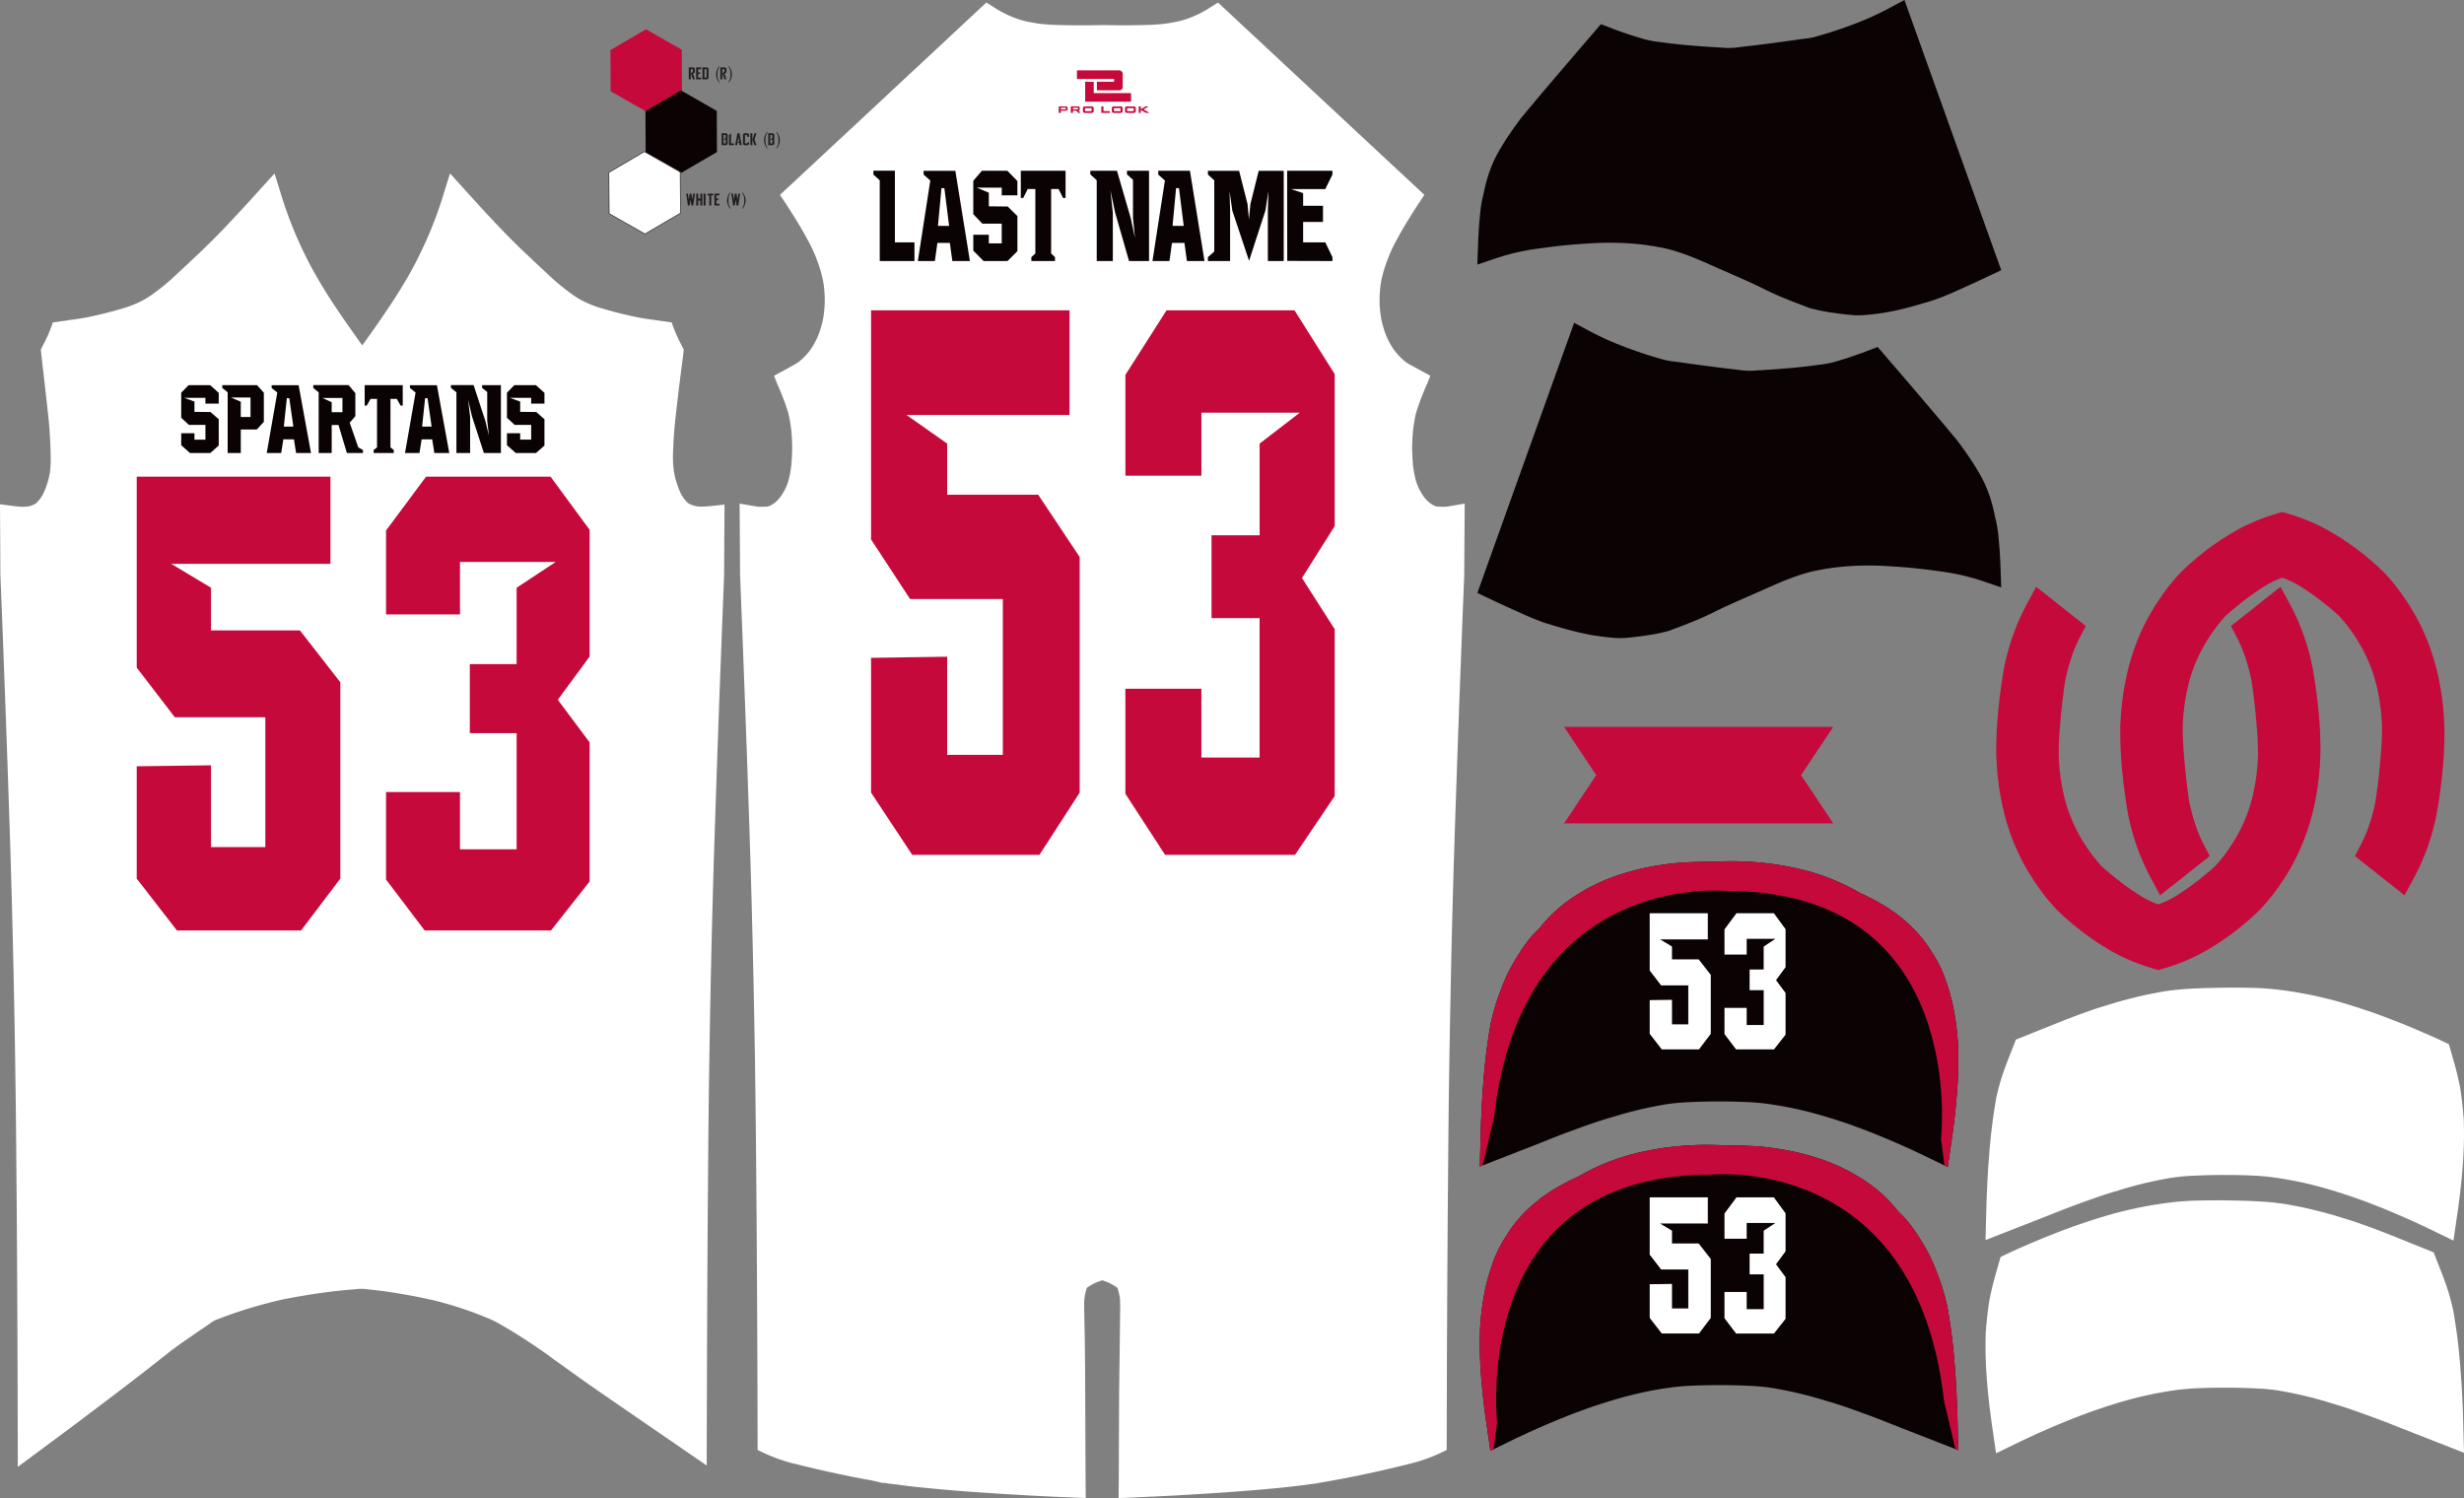 <svg id="base"
    xmlns="http://www.w3.org/2000/svg"
    xmlns:xlink="http://www.w3.org/1999/xlink" viewBox="0 0 3909.13 2376.85">
    <rect x="0" y="0" width="3909.13" height="2376.85" fill="#808080" stroke="none"/>
    <defs>
        <style>
            .cls-1{fill:none;}.cls-2{fill:#c6093b;}.cls-3{fill:#fff;}.cls-4{fill:#0a0203;}.cls-5{fill:#231f20;}.cls-6{clip-path:url(#clip-path);}.cls-7{clip-path:url(#clip-path-2);}

            @@@

        </style>
        <clipPath id="clip-path" transform="translate(-34.23 -16.12)">
            <polygon class="cls-1" points="3141.11 2317.02 3139.84 2270.39 3139.5 2257.29 3139.04 2244.23 3138.45 2231.19 3137.77 2218.12 3137.03 2205.08 3136.09 2192.01 3135.1 2178.97 3134.02 2165.99 3133.09 2156.3 3132.04 2146.77 3130.93 2137.25 3129.69 2127.64 3128.36 2118.11 3126.91 2108.62 3125.38 2099.06 3123.71 2089.77 3122.63 2084.83 3120.36 2075.51 3117.75 2066.24 3114.95 2057.03 3113.5 2052.66 3111.66 2047.3 3107.95 2037.18 3103.98 2027.06 3099.81 2017.23 3097.66 2012.41 3097.49 2012.07 3097.34 2011.7 3094.74 2006.57 3092.07 2001.52 3089.24 1996.45 3086.43 1991.57 3083.37 1986.39 3080.28 1981.43 3077.11 1976.49 3073.99 1971.85 3071.01 1967.48 3067.44 1962.49 3063.98 1957.95 3060.72 1953.93 3057.4 1950.05 3053.92 1946.36 3050.32 1942.7 3046.58 1939.16 3043.94 1935.85 3041.25 1932.61 3038.53 1929.44 3035.72 1926.29 3032.91 1923.17 3029.99 1920.14 3027.05 1917.19 3024.01 1914.3 3020.95 1911.44 3017.86 1908.6 3014.88 1906.08 3011.45 1903.22 3008.17 1900.55 3004.82 1898 3001.51 1895.54 2998.19 1893.21 2994.08 1890.4 2990.34 1887.88 2986.11 1885.19 2982 1882.69 2977.92 1880.26 2973.78 1877.85 2969.61 1875.55 2965.28 1873.23 2956.77 1869 2952.52 1866.96 2948.13 1864.98 2943.74 1863.08 2939.31 1861.24 2934.86 1859.54 2930.47 1857.86 2920.69 1854.43 2911.05 1851.34 2901.27 1848.51 2891.69 1845.99 2881.4 1843.55 2871.31 1841.48 2861.13 1839.64 2851.27 1838.16 2842.99 1836.97 2834.8 1835.95 2826.49 1835.19 2818.41 1834.62 2806.03 1834 2793.75 1833.6 2781.51 1833.37 2769.4 1833.34 2761.21 1832.92 2753.08 1832.69 2744.97 1832.58 2736.92 1832.55 2728.78 1832.75 2720.7 1833.03 2712.6 1833.46 2704.52 1834 2696.41 1834.7 2688.39 1835.53 2680.4 1836.49 2672.32 1837.57 2664.32 1838.84 2656.33 1840.2 2648.34 1841.73 2640.54 1843.32 2633.63 1844.91 2626.88 1846.58 2620.1 1848.34 2613.39 1850.27 2606.75 1852.34 2600.15 1854.55 2593.63 1856.87 2587.05 1859.31 2580.62 1861.89 2574.18 1864.64 2567.83 1867.47 2561.51 1870.42 2555.3 1873.51 2549.15 1876.74 2542.92 1880.09 2537.13 1883.43 2533.7 1884.91 2527.38 1887.86 2521.14 1890.97 2514.97 1894.2 2508.87 1897.55 2502.89 1901.06 2496.91 1904.72 2491.07 1908.46 2488.35 1910.36 2485.6 1912.23 2480.55 1915.83 2475.68 1919.57 2470.86 1923.43 2466.1 1927.4 2461.48 1931.51 2457.03 1935.7 2452.63 1940.04 2450.51 1942.22 2446.57 1946.5 2442.91 1950.73 2439.31 1954.98 2435.99 1959.2 2432.59 1963.79 2429.39 1968.33 2426.27 1973.01 2423.61 1977.37 2420.12 1982.87 2416.83 1988.46 2413.74 1994.04 2410.88 1999.65 2408.67 2004.47 2406.37 2009.63 2404.27 2014.9 2402.29 2020.23 2400.22 2026.33 2398.29 2032.28 2396.45 2038.35 2394.75 2044.36 2393.13 2050.48 2391.66 2056.6 2390.3 2062.78 2389.08 2068.76 2387.83 2075.82 2386.7 2082.59 2385.59 2089.6 2384.77 2096.6 2383.95 2103.51 2383.32 2110.52 2382.79 2117.46 2382.33 2124.43 2382.13 2132.91 2381.99 2141.19 2381.91 2149.44 2381.99 2157.77 2382.16 2165.99 2382.47 2174.32 2382.87 2182.52 2383.35 2190.71 2384.12 2201.31 2385.03 2211.86 2386.05 2222.4 2387.09 2232.92 2388.29 2243.49 2389.59 2254.01 2390.98 2264.49 2392.51 2274.81 2398.72 2317.93 2426.07 2304.6 2438.18 2298.71 2450.14 2293.09 2462.16 2287.54 2474.26 2282.15 2486.34 2276.85 2498.55 2271.69 2510.83 2266.62 2523.1 2261.74 2533.34 2257.8 2543.65 2253.98 2553.94 2250.26 2564.2 2246.75 2574.64 2243.35 2585.15 2240.03 2595.61 2236.86 2605.9 2233.88 2615.91 2231.16 2626.14 2228.58 2636.34 2226.23 2646.64 2223.99 2656.93 2221.97 2667.33 2220.16 2677.67 2218.54 2687.94 2217.1 2695.22 2216.28 2702.53 2215.62 2709.96 2215.09 2717.42 2214.69 2730.51 2214.21 2743.67 2213.9 2756.82 2213.78 2768.36 2213.75 2777.82 2213.87 2790.49 2214.12 2803.19 2214.57 2815.75 2215.17 2822.86 2215.65 2829.89 2216.25 2836.9 2217.04 2843.76 2217.95 2848.69 2218.77 2859.74 2220.78 2870.72 2222.94 2881.6 2225.26 2886.99 2226.54 2892.48 2227.84 2903.26 2230.59 2913.94 2233.48 2930.53 2238.41 2938.58 2240.77 2946.31 2243.18 2954.08 2245.64 2961.85 2248.25 2975.17 2252.9 2988.44 2257.75 3001.7 2262.57 3014.88 2267.55 3053.21 2282.75 3108.74 2304.41 3141.11 2317.02 3141.11 2317.02"/>
        </clipPath>
        <clipPath id="clip-path-2" transform="translate(-34.23 -16.12)">
            <polygon class="cls-1" points="2381.91 1866.98 2383.18 1820.35 2383.52 1807.25 2383.98 1794.18 2384.57 1781.14 2385.25 1768.08 2385.99 1755.04 2386.93 1741.97 2387.92 1728.93 2388.99 1715.95 2389.93 1706.25 2390.98 1696.73 2392.09 1687.2 2393.33 1677.6 2394.66 1668.07 2396.11 1658.57 2397.64 1649.02 2399.31 1639.72 2400.39 1634.79 2402.66 1625.47 2405.26 1616.2 2408.07 1606.98 2409.52 1602.62 2411.36 1597.26 2415.07 1587.14 2419.04 1577.02 2423.21 1567.19 2425.36 1562.37 2425.53 1562.03 2425.67 1561.66 2428.28 1556.53 2430.95 1551.48 2433.78 1546.41 2436.59 1541.53 2439.65 1536.35 2442.74 1531.38 2445.91 1526.45 2449.03 1521.8 2452.01 1517.44 2455.58 1512.45 2459.04 1507.91 2462.3 1503.89 2465.61 1500 2469.1 1496.32 2472.7 1492.66 2476.44 1489.12 2479.08 1485.8 2481.77 1482.57 2484.49 1479.4 2487.3 1476.25 2490.11 1473.13 2493.03 1470.1 2495.97 1467.15 2499.01 1464.26 2502.07 1461.4 2505.16 1458.56 2508.13 1456.04 2511.56 1453.18 2514.85 1450.51 2518.2 1447.96 2521.51 1445.49 2524.83 1443.17 2528.94 1440.36 2532.68 1437.84 2536.91 1435.15 2541.02 1432.65 2545.1 1430.21 2549.24 1427.81 2553.4 1425.51 2557.74 1423.19 2566.24 1418.96 2570.5 1416.92 2574.89 1414.94 2579.28 1413.04 2583.71 1411.19 2588.16 1409.49 2592.55 1407.82 2602.33 1404.39 2611.97 1401.3 2621.75 1398.47 2631.33 1395.94 2641.62 1393.51 2651.71 1391.44 2661.89 1389.6 2671.75 1388.12 2680.03 1386.93 2688.22 1385.91 2696.53 1385.14 2704.6 1384.58 2716.99 1383.95 2729.26 1383.56 2741.51 1383.33 2753.61 1383.3 2761.81 1382.88 2769.94 1382.65 2778.05 1382.54 2786.1 1382.51 2794.24 1382.71 2802.31 1382.99 2810.42 1383.41 2818.5 1383.95 2826.61 1384.66 2834.63 1385.48 2842.62 1386.45 2850.7 1387.53 2858.7 1388.8 2866.69 1390.16 2874.68 1391.69 2882.48 1393.28 2889.39 1394.87 2896.14 1396.54 2902.92 1398.3 2909.63 1400.22 2916.27 1402.29 2922.87 1404.51 2929.39 1406.83 2935.97 1409.27 2942.4 1411.85 2948.84 1414.6 2955.19 1417.43 2961.51 1420.38 2967.72 1423.47 2973.87 1426.7 2980.1 1430.05 2985.89 1433.39 2989.32 1434.86 2995.64 1437.81 3001.87 1440.93 3008.05 1444.16 3014.15 1447.51 3020.13 1451.02 3026.11 1454.68 3031.95 1458.42 3034.67 1460.32 3037.42 1462.19 3042.47 1465.79 3047.34 1469.53 3052.16 1473.39 3056.92 1477.36 3061.54 1481.47 3065.99 1485.66 3070.39 1490 3072.51 1492.18 3076.45 1496.46 3080.11 1500.68 3083.71 1504.94 3087.03 1509.16 3090.43 1513.75 3093.63 1518.29 3096.75 1522.96 3099.41 1527.33 3102.9 1532.83 3106.19 1538.41 3109.28 1544 3112.14 1549.61 3114.35 1554.43 3116.65 1559.59 3118.75 1564.86 3120.73 1570.19 3122.8 1576.29 3124.73 1582.24 3126.57 1588.3 3128.27 1594.31 3129.89 1600.44 3131.36 1606.56 3132.72 1612.74 3133.94 1618.72 3135.19 1625.78 3136.32 1632.55 3137.43 1639.55 3138.25 1646.56 3139.07 1653.47 3139.69 1660.47 3140.23 1667.42 3140.69 1674.39 3140.88 1682.87 3141.03 1691.14 3141.11 1699.39 3141.03 1707.73 3140.86 1715.95 3140.54 1724.28 3140.15 1732.47 3139.67 1740.67 3138.9 1751.27 3137.99 1761.81 3136.97 1772.36 3135.92 1782.87 3134.73 1793.45 3133.43 1803.96 3132.04 1814.45 3130.51 1824.77 3124.3 1867.88 3096.95 1854.56 3084.84 1848.67 3072.88 1843.05 3060.86 1837.5 3048.76 1832.11 3036.68 1826.81 3024.47 1821.65 3012.19 1816.58 2999.92 1811.7 2989.68 1807.76 2979.37 1803.94 2969.08 1800.22 2958.82 1796.71 2948.38 1793.31 2937.87 1789.99 2927.41 1786.81 2917.12 1783.84 2907.11 1781.12 2896.88 1778.54 2886.67 1776.18 2876.38 1773.94 2866.09 1771.93 2855.69 1770.12 2845.34 1768.5 2835.08 1767.06 2827.8 1766.23 2820.48 1765.58 2813.06 1765.04 2805.6 1764.65 2792.51 1764.16 2779.35 1763.85 2766.2 1763.74 2754.66 1763.71 2745.2 1763.83 2732.53 1764.08 2719.83 1764.53 2707.27 1765.13 2700.15 1765.61 2693.12 1766.21 2686.12 1767 2679.26 1767.91 2674.33 1768.73 2663.28 1770.74 2652.3 1772.9 2641.42 1775.22 2636.03 1776.5 2630.53 1777.8 2619.76 1780.55 2609.08 1783.44 2592.49 1788.37 2584.44 1790.73 2576.7 1793.13 2568.94 1795.6 2561.17 1798.21 2547.85 1802.86 2534.58 1807.7 2521.32 1812.53 2508.13 1817.51 2469.81 1832.71 2414.28 1854.36 2381.91 1866.98 2381.91 1866.98"/>
        </clipPath>
    </defs>
    <title>spartansxs_1</title>
    <polygon class="cls-2" points="3230.37 930.95 3251.43 947.64 3294.43 981.69 3309.03 993.22 3300.44 1009.72 3298.49 1013.43 3296.73 1017.06 3295 1020.69 3293.39 1024.38 3291.8 1028.06 3290.3 1031.8 3288.88 1035.57 3287.52 1039.34 3285.9 1044.25 3284.31 1049.15 3282.84 1054.06 3281.42 1059.07 3280.12 1064.06 3278.87 1069.08 3277.68 1074.07 3276.6 1079.2 3275.39 1086.45 3274.02 1096.91 3271.81 1114.55 3269.94 1132.18 3268.41 1149.89 3267.39 1162 3266.68 1174.07 3266.23 1186.21 3266.09 1198.17 3266.43 1205.99 3266.94 1213.93 3267.65 1221.89 3268.61 1229.86 3269.69 1237.77 3271.02 1245.65 3272.49 1253.47 3274.19 1261.21 3275.81 1267.82 3277.63 1274.34 3279.55 1280.8 3281.74 1287.2 3284.06 1293.5 3286.58 1299.79 3289.28 1306 3292.14 1312.06 3294.24 1316.32 3296.48 1320.63 3298.77 1324.85 3301.15 1329.13 3303.68 1333.32 3306.2 1337.46 3308.86 1341.6 3311.53 1345.65 3314.22 1349.51 3316.91 1353.31 3319.75 1357.08 3322.64 1360.73 3325.56 1364.39 3328.59 1367.99 3331.68 1371.56 3334.2 1374.31 3340.53 1379.95 3347.7 1386.08 3355.01 1392.06 3362.41 1397.87 3369.92 1403.57 3377.57 1409.1 3385.31 1414.45 3393.11 1419.61 3397.61 1422.36 3402.15 1424.94 3406.77 1427.41 3411.51 1429.7 3416.3 1431.83 3421.14 1433.76 3424.2 1434.89 3427.27 1433.76 3432.11 1431.8 3436.93 1429.67 3441.64 1427.41 3446.23 1424.94 3450.79 1422.39 3455.3 1419.61 3463.1 1414.42 3470.86 1409.1 3478.49 1403.57 3485.97 1397.87 3493.4 1392.03 3500.68 1386.08 3507.85 1379.95 3514.2 1374.31 3516.76 1371.51 3519.85 1367.96 3522.85 1364.39 3525.77 1360.71 3528.69 1357.05 3531.47 1353.34 3534.19 1349.48 3536.88 1345.65 3539.57 1341.66 3542.18 1337.52 3544.76 1333.44 3547.23 1329.24 3549.61 1325.02 3551.96 1320.68 3554.17 1316.4 3556.24 1312.18 3559.11 1306.14 3561.77 1299.96 3564.35 1293.67 3566.67 1287.29 3568.83 1280.94 3570.81 1274.39 3572.63 1267.9 3574.21 1261.27 3575.89 1253.47 3577.42 1245.68 3578.69 1237.77 3579.85 1229.86 3580.73 1221.92 3581.41 1213.93 3581.98 1205.99 3582.32 1198.11 3582.26 1192.24 3581.98 1180.08 3581.47 1168.01 3580.56 1155.96 3580 1149.89 3579.29 1141.02 3577.61 1123.36 3575.57 1105.7 3573.11 1088.1 3571.8 1079.2 3570.73 1074.07 3569.57 1068.99 3568.35 1064.01 3566.96 1059.02 3565.57 1054.03 3564.09 1049.12 3562.56 1044.22 3560.89 1039.34 3559.56 1035.55 3558.09 1031.75 3556.64 1028.09 3555.05 1024.32 3553.38 1020.63 3551.71 1017.03 3549.89 1013.43 3547.97 1009.72 3539.38 993.22 3553.97 981.69 3596.98 947.64 3618.04 930.95 3630.79 954.59 3634.03 960.57 3637.28 966.89 3640.4 973.3 3643.46 979.79 3646.33 986.34 3649.08 992.97 3651.71 999.6 3654.29 1006.49 3656.62 1013.1 3658.83 1019.9 3660.93 1026.73 3662.88 1033.64 3664.7 1040.59 3666.37 1047.54 3669.29 1061.4 3670.73 1070.01 3672.15 1078.91 3673.45 1087.79 3674.7 1096.66 3675.86 1105.56 3676.91 1114.49 3677.88 1123.39 3678.76 1132.46 3679.41 1139.83 3679.92 1147.29 3680.43 1154.74 3680.77 1162.25 3681.05 1169.74 3681.22 1177.25 3681.36 1184.76 3681.36 1192.24 3681.36 1192.84 3681.05 1203.33 3680.51 1214.24 3679.64 1225.13 3678.53 1236.07 3677.17 1246.89 3675.47 1257.81 3673.57 1268.58 3671.36 1279.3 3669.12 1288.99 3666.57 1298.54 3663.76 1308.07 3660.7 1317.51 3657.44 1326.86 3653.81 1336.13 3650.01 1345.29 3645.9 1354.33 3645.62 1354.92 3642.84 1360.68 3639.72 1366.69 3636.49 1372.7 3633.06 1378.82 3629.8 1384.32 3626.34 1389.96 3622.77 1395.55 3619.03 1401.1 3615.54 1406.26 3611.63 1411.79 3607.64 1417.2 3603.33 1422.7 3598.96 1428.03 3594.37 1433.44 3589.66 1438.72 3584.76 1443.9 3584.39 1444.33 3583.97 1444.75 3579.8 1448.75 3575.32 1452.89 3570.78 1457 3566.22 1461.03 3561.54 1465.02 3556.89 1468.88 3552.1 1472.73 3547.34 1476.47 3542.52 1480.16 3537.62 1483.82 3532.69 1487.36 3527.64 1490.79 3522.59 1494.22 3517.49 1497.59 3512.31 1500.82 3507.01 1504.14 3502.67 1506.69 3498.13 1509.3 3493.57 1511.82 3488.92 1514.26 3484.27 1516.61 3479.57 1518.88 3474.83 1521.09 3470.01 1523.22 3465.25 1525.23 3460.38 1527.21 3455.47 1529.11 3450.57 1530.87 3445.66 1532.6 3440.64 1534.19 3435.68 1535.75 3430.67 1537.22 3424.2 1539.18 3417.74 1537.22 3413.06 1535.8 3408.07 1534.33 3403.09 1532.71 3398.18 1530.98 3393.25 1529.26 3388.35 1527.38 3383.53 1525.4 3378.68 1523.39 3373.95 1521.26 3369.18 1519.08 3364.45 1516.78 3359.83 1514.46 3355.21 1512.02 3350.59 1509.56 3346.08 1506.92 3341.43 1504.14 3336.39 1501.11 3331.17 1497.79 3326.07 1494.47 3320.99 1491.04 3316.01 1487.53 3311.07 1484.01 3306.11 1480.39 3301.29 1476.7 3296.53 1472.93 3291.74 1469.08 3287.09 1465.22 3282.41 1461.25 3277.91 1457.26 3273.32 1453.14 3268.86 1448.98 3264.47 1444.72 3264.05 1444.33 3263.65 1443.88 3259.09 1439.06 3254.38 1433.78 3249.76 1428.4 3245.05 1422.7 3241.06 1417.57 3237.09 1412.18 3233.18 1406.71 3229.38 1401.1 3225.95 1395.97 3222.29 1390.3 3218.83 1384.69 3215.4 1378.85 3212.14 1373.07 3208.86 1367.06 3205.8 1361.1 3202.79 1354.95 3202.51 1354.39 3198.65 1345.88 3194.8 1336.75 3191.17 1327.46 3187.85 1318.1 3184.79 1308.72 3181.98 1299.17 3179.43 1289.59 3177.22 1279.95 3174.98 1269.12 3173.03 1258.35 3171.32 1247.49 3169.94 1236.61 3168.77 1225.75 3167.92 1214.78 3167.36 1203.87 3166.93 1197.2 3167.05 1192.89 3167.1 1192.3 3167.07 1185.02 3167.16 1177.5 3167.33 1170.02 3167.7 1162.54 3168.01 1155.05 3168.52 1147.51 3169.09 1140.03 3169.71 1132.46 3170.59 1123.62 3171.55 1114.63 3172.57 1105.67 3173.74 1096.77 3174.98 1087.84 3177.22 1072.45 3179.15 1061.37 3180.48 1054.76 3181.98 1047.79 3183.66 1040.79 3185.47 1033.9 3187.43 1026.98 3189.52 1020.18 3191.71 1013.32 3194.17 1006.4 3196.61 999.88 3199.16 993.25 3201.91 986.65 3204.83 980.13 3207.81 973.61 3210.93 967.26 3214.21 960.88 3217.61 954.59 3230.37 930.95 3230.37 930.95"/>
    <polygon class="cls-2" points="3427.09 1420.5 3448.16 1403.81 3491.16 1369.76 3505.76 1358.22 3497.17 1341.73 3495.21 1338.01 3493.45 1334.39 3491.72 1330.76 3490.11 1327.07 3488.52 1323.39 3487.02 1319.65 3485.6 1315.88 3484.24 1312.11 3482.62 1307.2 3481.04 1302.3 3479.56 1297.39 3478.14 1292.38 3476.84 1287.39 3475.59 1282.37 3474.4 1277.38 3473.33 1272.25 3472.11 1264.99 3470.75 1254.53 3468.54 1236.9 3466.66 1219.27 3465.13 1201.56 3464.11 1189.45 3463.41 1177.38 3462.95 1165.24 3462.81 1153.28 3463.15 1145.46 3463.66 1137.52 3464.37 1129.56 3465.33 1121.59 3466.41 1113.68 3467.74 1105.8 3469.22 1097.98 3470.92 1090.24 3472.53 1083.63 3474.35 1077.11 3476.27 1070.65 3478.46 1064.24 3480.78 1057.95 3483.3 1051.66 3486 1045.45 3488.86 1039.38 3490.96 1035.13 3493.2 1030.82 3495.49 1026.6 3497.88 1022.32 3500.4 1018.13 3502.92 1013.99 3505.59 1009.85 3508.25 1005.79 3510.94 1001.94 3513.64 998.14 3516.47 994.37 3519.36 990.71 3522.28 987.06 3525.31 983.46 3528.4 979.89 3530.93 977.14 3537.25 971.5 3544.42 965.37 3551.73 959.39 3559.13 953.58 3566.64 947.88 3574.3 942.35 3582.03 937 3589.83 931.84 3594.34 929.09 3598.87 926.51 3603.49 924.04 3608.23 921.75 3613.02 919.62 3617.86 917.69 3620.93 916.56 3623.99 917.69 3628.84 919.65 3633.65 921.77 3638.36 924.04 3642.95 926.51 3647.51 929.06 3652.02 931.84 3659.82 937.02 3667.59 942.35 3675.21 947.88 3682.69 953.58 3690.12 959.42 3697.41 965.37 3704.58 971.5 3710.93 977.14 3713.48 979.94 3716.57 983.49 3719.57 987.06 3722.49 990.74 3725.41 994.4 3728.19 998.11 3730.91 1001.97 3733.6 1005.79 3736.3 1009.79 3738.91 1013.93 3741.48 1018.01 3743.95 1022.21 3746.33 1026.43 3748.68 1030.77 3750.89 1035.05 3752.97 1039.27 3755.83 1045.31 3758.49 1051.49 3761.07 1057.78 3763.4 1064.16 3765.55 1070.51 3767.53 1077.06 3769.35 1083.55 3770.94 1090.18 3772.61 1097.98 3774.14 1105.77 3775.41 1113.68 3776.58 1121.59 3777.46 1129.53 3778.14 1137.52 3778.7 1145.46 3779.04 1153.34 3778.99 1159.2 3778.7 1171.37 3778.19 1183.44 3777.29 1195.49 3776.72 1201.56 3776.01 1210.43 3774.34 1228.09 3772.3 1245.75 3769.83 1263.35 3768.53 1272.25 3767.45 1277.38 3766.29 1282.46 3765.07 1287.44 3763.68 1292.43 3762.29 1297.42 3760.82 1302.33 3759.29 1307.23 3757.61 1312.11 3756.28 1315.9 3754.81 1319.7 3753.36 1323.36 3751.77 1327.13 3750.1 1330.81 3748.43 1334.41 3746.61 1338.01 3744.69 1341.73 3736.1 1358.22 3750.7 1369.76 3793.7 1403.81 3814.76 1420.5 3827.51 1396.86 3830.75 1390.88 3834.01 1384.56 3837.13 1378.15 3840.19 1371.66 3843.05 1365.11 3845.8 1358.48 3848.43 1351.85 3851.01 1344.96 3853.34 1338.35 3855.55 1331.55 3857.65 1324.72 3859.6 1317.8 3861.42 1310.86 3863.09 1303.91 3866.01 1290.05 3867.46 1281.43 3868.87 1272.53 3870.18 1263.66 3871.42 1254.79 3872.59 1245.89 3873.64 1236.96 3874.6 1228.06 3875.48 1218.99 3876.13 1211.62 3876.64 1204.16 3877.15 1196.71 3877.49 1189.2 3877.77 1181.71 3877.94 1174.2 3878.09 1166.69 3878.09 1159.2 3878.09 1158.61 3877.77 1148.12 3877.24 1137.21 3876.36 1126.32 3875.25 1115.38 3873.89 1104.55 3872.19 1093.64 3870.29 1082.87 3868.08 1072.15 3865.84 1062.46 3863.29 1052.91 3860.48 1043.38 3857.42 1033.94 3854.16 1024.59 3850.53 1015.32 3846.74 1006.16 3842.63 997.12 3842.34 996.52 3839.56 990.77 3836.45 984.76 3833.21 978.75 3829.78 972.63 3826.52 967.13 3823.07 961.49 3819.49 955.9 3815.75 950.35 3812.26 945.19 3808.35 939.66 3804.36 934.25 3800.05 928.75 3795.68 923.42 3791.09 918 3786.39 912.73 3781.48 907.54 3781.11 907.12 3780.69 906.7 3776.52 902.7 3772.04 898.56 3767.51 894.45 3762.94 890.42 3758.26 886.43 3753.62 882.57 3748.83 878.72 3744.06 874.98 3739.24 871.29 3734.34 867.63 3729.41 864.09 3724.36 860.66 3719.32 857.23 3714.22 853.86 3709.03 850.63 3703.73 847.31 3699.39 844.76 3694.85 842.15 3690.29 839.63 3685.64 837.19 3680.99 834.84 3676.29 832.57 3671.55 830.36 3666.74 828.23 3661.97 826.22 3657.1 824.24 3652.19 822.34 3647.29 820.58 3642.39 818.85 3637.37 817.26 3632.41 815.7 3627.39 814.23 3620.93 812.27 3614.46 814.23 3609.79 815.65 3604.8 817.12 3599.81 818.74 3594.91 820.47 3589.97 822.19 3585.07 824.07 3580.25 826.05 3575.4 828.06 3570.67 830.19 3565.91 832.37 3561.17 834.67 3556.55 836.99 3551.93 839.43 3547.31 841.89 3542.8 844.53 3538.16 847.31 3533.11 850.34 3527.89 853.66 3522.79 856.98 3517.72 860.4 3512.73 863.92 3507.8 867.43 3502.84 871.06 3498.02 874.75 3493.26 878.52 3488.46 882.37 3483.82 886.23 3479.14 890.2 3474.63 894.19 3470.04 898.3 3465.59 902.47 3461.19 906.72 3460.77 907.12 3460.37 907.57 3455.81 912.39 3451.1 917.66 3446.48 923.05 3441.78 928.75 3437.78 933.88 3433.81 939.26 3429.9 944.74 3426.1 950.35 3422.67 955.48 3419.01 961.15 3415.56 966.76 3412.13 972.6 3408.87 978.38 3405.58 984.39 3402.52 990.35 3399.51 996.5 3399.23 997.06 3395.37 1005.57 3391.52 1014.7 3387.89 1023.99 3384.57 1033.35 3381.51 1042.73 3378.71 1052.28 3376.16 1061.86 3373.94 1071.5 3371.7 1082.33 3369.75 1093.1 3368.05 1103.96 3366.66 1114.84 3365.5 1125.7 3364.65 1136.67 3364.08 1147.58 3363.65 1154.24 3363.77 1158.55 3363.82 1159.15 3363.8 1166.43 3363.88 1173.94 3364.05 1181.43 3364.42 1188.91 3364.73 1196.39 3365.24 1203.93 3365.81 1211.42 3366.43 1218.99 3367.31 1227.83 3368.28 1236.82 3369.3 1245.78 3370.46 1254.68 3371.7 1263.61 3373.94 1279 3375.87 1290.08 3377.2 1296.68 3378.71 1303.66 3380.38 1310.66 3382.19 1317.55 3384.15 1324.46 3386.25 1331.27 3388.43 1338.13 3390.89 1345.05 3393.33 1351.56 3395.88 1358.2 3398.63 1364.8 3401.55 1371.32 3404.53 1377.84 3407.65 1384.19 3410.94 1390.57 3414.34 1396.86 3427.09 1420.5 3427.09 1420.5"/>
    <polygon class="cls-2" points="2481.39 1153.27 2523.55 1153.27 2694.9 1153.27 2866.26 1153.27 2908.41 1153.27 2885.05 1188.31 2857.38 1229.81 2885.05 1271.31 2908.41 1306.34 2866.26 1306.34 2694.9 1306.34 2523.55 1306.34 2481.39 1306.34 2504.75 1271.31 2532.42 1229.81 2504.75 1188.31 2481.39 1153.27 2481.39 1153.27"/>
    <polygon class="cls-3" points="3892.41 1968.38 3865.02 1955.06 3852.95 1949.22 3840.99 1943.55 3828.97 1937.99 3816.83 1932.61 3804.73 1927.31 3792.51 1922.15 3780.24 1917.07 3767.97 1912.2 3757.73 1908.26 3747.41 1904.43 3737.12 1900.74 3726.72 1897.2 3716.35 1893.71 3705.89 1890.45 3695.4 1887.22 3685.08 1884.3 3675.05 1881.58 3664.84 1878.97 3654.61 1876.62 3644.29 1874.44 3633.97 1872.43 3623.62 1870.61 3613.28 1868.94 3602.99 1867.52 3595.73 1866.73 3588.36 1866.08 3580.99 1865.54 3573.48 1865.14 3560.41 1864.66 3547.26 1864.35 3534.11 1864.26 3522.57 1864.23 3519.45 1864.26 3510.18 1864.38 3497.74 1864.69 3485.29 1865.17 3473.02 1865.77 3466.05 1866.25 3459.16 1866.9 3452.27 1867.66 3445.69 1868.57 3435.23 1870.39 3424.46 1872.43 3413.86 1874.67 3403.23 1877.08 3392.54 1879.71 3381.97 1882.55 3371.45 1885.52 3360.66 1888.81 3352.58 1891.19 3344.75 1893.6 3337.04 1896.07 3329.25 1898.7 3315.95 1903.38 3302.63 1908.14 3289.45 1913.05 3276.18 1918.04 3229.41 1936.43 3182.44 1954.83 3150.01 1967.56 3151.26 1920.84 3151.6 1907.75 3152.08 1894.71 3152.68 1881.69 3153.33 1868.6 3154.12 1855.5 3155.06 1842.49 3156.02 1829.48 3157.13 1816.53 3158.03 1806.89 3159.08 1797.31 3160.22 1787.73 3161.41 1778.2 3162.77 1768.68 3164.21 1759.18 3165.74 1749.66 3167.39 1740.28 3169.12 1732.99 3170.93 1725.85 3172.86 1718.76 3174.84 1711.84 3177.59 1703.54 3180.43 1695.46 3183.41 1687.35 3186.35 1679.76 3198.23 1649.48 3234.49 1634.91 3272.5 1619.66 3282.87 1615.64 3293.22 1611.72 3303.34 1607.98 3313.91 1604.21 3320.49 1601.89 3326.98 1599.73 3333.36 1597.72 3339.76 1595.82 3356.2 1590.72 3368 1587.4 3379.73 1584.34 3385.91 1582.81 3391.44 1581.45 3403.23 1578.76 3415.08 1576.32 3427.35 1573.97 3432.99 1572.97 3433.53 1572.89 3434.1 1572.83 3441.61 1571.76 3450 1570.73 3458.34 1569.86 3459.16 1569.83 3466.73 1569.23 3480.53 1568.41 3493.83 1567.82 3507.09 1567.45 3519.88 1567.19 3521.69 1567.19 3521.66 1567.19 3535.86 1566.99 3549.78 1567.02 3563.7 1567.16 3577.11 1567.45 3585.75 1567.82 3594.49 1568.35 3603.16 1569.03 3611.92 1569.94 3612.34 1570 3612.82 1570.06 3623.77 1571.41 3635.33 1573.09 3646.84 1574.96 3658.32 1577.09 3669.77 1579.35 3681.22 1581.9 3692.48 1584.6 3703.87 1587.52 3704.3 1587.63 3704.67 1587.71 3716.03 1590.97 3727.37 1594.4 3738.71 1597.92 3749.71 1601.55 3761.13 1605.4 3772.27 1609.32 3783.39 1613.4 3794.16 1617.56 3806.77 1622.53 3818.93 1627.37 3831.66 1632.7 3843.79 1637.92 3854.73 1642.68 3865.56 1647.53 3876.3 1652.54 3885.18 1656.82 3894.02 1687.75 3896.63 1697.41 3899.04 1707.19 3901.22 1716.97 3903.12 1726.61 3904.93 1738.94 3906.41 1750.99 3907.57 1762.75 3908.65 1774.94 3908.71 1775.42 3908.9 1783.65 3909.07 1791.95 3909.13 1800.14 3909.05 1808.42 3908.88 1816.7 3908.56 1824.92 3908.2 1833.17 3907.68 1841.3 3906.92 1851.9 3906.07 1862.48 3905.08 1872.99 3903.97 1883.48 3902.81 1893.97 3901.45 1904.49 3900.12 1915 3898.61 1925.27 3892.41 1968.38 3892.41 1968.38"/>
    <polygon class="cls-4" points="2347.68 1850.86 2348.96 1804.23 2349.3 1791.13 2349.75 1778.06 2350.34 1765.02 2351.03 1751.96 2351.76 1738.92 2352.7 1725.85 2353.69 1712.81 2354.77 1699.83 2355.7 1690.13 2356.75 1680.61 2357.86 1671.08 2359.1 1661.47 2360.44 1651.95 2361.88 1642.45 2363.41 1632.9 2365.09 1623.6 2366.16 1618.67 2368.43 1609.35 2371.04 1600.08 2373.84 1590.86 2375.29 1586.5 2377.13 1581.14 2380.84 1571.02 2384.81 1560.9 2388.98 1551.06 2391.14 1546.24 2391.3 1545.9 2391.45 1545.54 2394.05 1540.41 2396.72 1535.36 2399.55 1530.29 2402.36 1525.41 2405.42 1520.22 2408.51 1515.26 2411.69 1510.33 2414.8 1505.68 2417.78 1501.32 2421.35 1496.33 2424.81 1491.79 2428.07 1487.77 2431.39 1483.88 2434.87 1480.2 2438.47 1476.54 2442.22 1473 2444.85 1469.68 2447.55 1466.45 2450.27 1463.28 2453.07 1460.13 2455.88 1457.01 2458.8 1453.98 2461.75 1451.03 2464.78 1448.14 2467.84 1445.28 2470.93 1442.44 2473.91 1439.92 2477.34 1437.05 2480.63 1434.39 2483.97 1431.84 2487.29 1429.37 2490.6 1427.05 2494.71 1424.24 2498.45 1421.72 2502.68 1419.03 2506.79 1416.53 2510.87 1414.09 2515.01 1411.68 2519.18 1409.39 2523.51 1407.06 2532.02 1402.84 2536.27 1400.8 2540.66 1398.82 2545.06 1396.92 2549.48 1395.07 2553.93 1393.37 2558.32 1391.7 2568.1 1388.27 2577.74 1385.18 2587.52 1382.35 2597.1 1379.82 2607.39 1377.39 2617.48 1375.32 2627.66 1373.47 2637.52 1372 2645.8 1370.81 2653.99 1369.79 2662.3 1369.02 2670.38 1368.46 2682.76 1367.83 2695.04 1367.43 2707.28 1367.21 2719.39 1367.18 2727.58 1366.76 2735.72 1366.53 2743.82 1366.41 2751.87 1366.39 2760.01 1366.59 2768.09 1366.87 2776.19 1367.29 2784.27 1367.83 2792.38 1368.54 2800.4 1369.36 2808.39 1370.33 2816.47 1371.4 2824.47 1372.68 2832.46 1374.04 2840.45 1375.57 2848.25 1377.16 2855.17 1378.75 2861.91 1380.42 2868.69 1382.18 2875.41 1384.1 2882.04 1386.17 2888.64 1388.38 2895.16 1390.71 2901.74 1393.15 2908.18 1395.72 2914.61 1398.47 2920.96 1401.31 2927.28 1404.26 2933.49 1407.35 2939.64 1410.58 2945.88 1413.92 2951.66 1417.27 2955.09 1418.74 2961.41 1421.69 2967.65 1424.81 2973.82 1428.04 2979.92 1431.39 2985.9 1434.9 2991.88 1438.56 2997.72 1442.3 3000.44 1444.2 3003.19 1446.07 3008.24 1449.67 3013.11 1453.41 3017.93 1457.27 3022.7 1461.23 3027.32 1465.35 3031.76 1469.54 3036.16 1473.88 3038.28 1476.06 3042.22 1480.34 3045.88 1484.56 3049.48 1488.82 3052.8 1493.04 3056.2 1497.63 3059.4 1502.17 3062.52 1506.84 3065.19 1511.21 3068.67 1516.71 3071.96 1522.29 3075.05 1527.88 3077.91 1533.49 3080.13 1538.31 3082.42 1543.47 3084.52 1548.74 3086.5 1554.07 3088.57 1560.16 3090.5 1566.12 3092.34 1572.18 3094.04 1578.19 3095.66 1584.31 3097.13 1590.44 3098.49 1596.62 3099.71 1602.6 3100.96 1609.66 3102.09 1616.43 3103.2 1623.43 3104.02 1630.43 3104.84 1637.35 3105.47 1644.35 3106.01 1651.3 3106.46 1658.27 3106.66 1666.75 3106.8 1675.02 3106.88 1683.27 3106.8 1691.61 3106.63 1699.83 3106.32 1708.16 3105.92 1716.35 3105.44 1724.55 3104.67 1735.15 3103.76 1745.69 3102.74 1756.24 3101.7 1766.75 3100.51 1777.33 3099.2 1787.84 3097.81 1798.33 3096.28 1808.65 3090.07 1851.76 3062.72 1838.44 3050.62 1832.55 3038.65 1826.93 3026.64 1821.38 3014.53 1815.99 3002.45 1810.69 2990.24 1805.53 2977.96 1800.46 2965.69 1795.58 2955.46 1791.64 2945.14 1787.81 2934.85 1784.1 2924.59 1780.59 2914.16 1777.18 2903.64 1773.87 2893.18 1770.69 2882.89 1767.72 2872.88 1764.99 2862.65 1762.42 2852.45 1760.06 2842.16 1757.82 2831.87 1755.81 2821.46 1754 2811.12 1752.38 2800.86 1750.93 2793.57 1750.11 2786.26 1749.46 2778.83 1748.92 2771.38 1748.53 2758.28 1748.04 2745.13 1747.73 2731.97 1747.62 2720.44 1747.59 2710.97 1747.7 2698.3 1747.96 2685.6 1748.41 2673.04 1749.01 2665.93 1749.49 2658.9 1750.09 2651.89 1750.88 2645.03 1751.79 2640.1 1752.61 2629.05 1754.62 2618.08 1756.77 2607.19 1759.1 2601.81 1760.38 2596.31 1761.68 2585.54 1764.43 2574.85 1767.32 2558.27 1772.25 2550.22 1774.6 2542.48 1777.01 2534.71 1779.48 2526.94 1782.09 2513.62 1786.74 2500.35 1791.58 2487.09 1796.4 2473.91 1801.39 2435.58 1816.59 2380.05 1838.24 2347.68 1850.86 2347.68 1850.86"/>
    <polygon class="cls-3" points="3166.74 2305.85 3194.12 2292.52 3206.2 2286.68 3218.16 2281.01 3230.18 2275.46 3242.31 2270.07 3254.41 2264.77 3266.63 2259.61 3278.9 2254.54 3291.18 2249.66 3301.41 2245.72 3311.73 2241.9 3322.02 2238.21 3332.42 2234.67 3342.8 2231.18 3353.26 2227.92 3363.74 2224.69 3374.06 2221.77 3384.1 2219.05 3394.3 2216.44 3404.53 2214.09 3414.85 2211.91 3425.17 2209.89 3435.52 2208.08 3445.86 2206.41 3456.15 2204.99 3463.41 2204.2 3470.78 2203.54 3478.15 2203.01 3485.66 2202.61 3498.73 2202.13 3511.88 2201.82 3525.04 2201.73 3536.57 2201.7 3539.69 2201.73 3548.96 2201.84 3561.41 2202.16 3573.85 2202.64 3586.12 2203.23 3593.09 2203.71 3599.98 2204.37 3606.87 2205.13 3613.45 2206.04 3623.91 2207.85 3634.68 2209.89 3645.28 2212.13 3655.91 2214.54 3666.6 2217.18 3677.17 2220.01 3687.69 2222.99 3698.49 2226.28 3706.57 2228.66 3714.39 2231.07 3722.1 2233.53 3729.9 2236.17 3743.19 2240.85 3756.51 2245.61 3769.69 2250.51 3782.96 2255.5 3829.73 2273.9 3876.7 2292.3 3909.13 2305.03 3907.88 2258.31 3907.54 2245.21 3907.06 2232.17 3906.47 2219.16 3905.81 2206.07 3905.02 2192.97 3904.08 2179.96 3903.12 2166.95 3902.01 2153.99 3901.11 2144.36 3900.06 2134.78 3898.93 2125.2 3897.74 2115.67 3896.37 2106.15 3894.93 2096.65 3893.4 2087.13 3891.75 2077.74 3890.03 2070.46 3888.21 2063.31 3886.28 2056.23 3884.3 2049.31 3881.55 2041.01 3878.71 2032.93 3875.74 2024.82 3872.79 2017.22 3860.91 1986.95 3824.66 1972.38 3786.64 1957.13 3776.27 1953.1 3765.92 1949.19 3755.8 1945.45 3745.23 1941.68 3738.66 1939.36 3732.16 1937.2 3725.79 1935.19 3719.38 1933.29 3702.94 1928.19 3691.15 1924.87 3679.41 1921.81 3673.23 1920.28 3667.7 1918.92 3655.91 1916.22 3644.06 1913.79 3631.79 1911.43 3626.15 1910.44 3625.61 1910.36 3625.04 1910.3 3617.53 1909.22 3609.14 1908.2 3600.81 1907.32 3599.98 1907.3 3592.41 1906.7 3578.61 1905.88 3565.32 1905.28 3552.05 1904.91 3539.27 1904.66 3537.45 1904.66 3537.48 1904.66 3523.28 1904.46 3509.36 1904.49 3495.44 1904.63 3482.03 1904.91 3473.39 1905.28 3464.66 1905.82 3455.98 1906.5 3447.22 1907.41 3446.8 1907.46 3446.32 1907.52 3435.38 1908.88 3423.81 1910.56 3412.3 1912.43 3400.82 1914.55 3389.37 1916.82 3377.92 1919.37 3366.66 1922.06 3355.27 1924.98 3354.84 1925.1 3354.47 1925.18 3343.11 1928.44 3331.77 1931.87 3320.43 1935.39 3309.43 1939.02 3298.01 1942.87 3286.87 1946.78 3275.76 1950.86 3264.99 1955.03 3252.37 1959.99 3240.21 1964.84 3227.48 1970.17 3215.35 1975.38 3204.41 1980.15 3193.58 1984.99 3182.84 1990.01 3173.97 1994.29 3165.12 2025.22 3162.51 2034.88 3160.1 2044.66 3157.92 2054.44 3156.02 2064.08 3154.21 2076.41 3152.73 2088.46 3151.57 2100.22 3150.49 2112.41 3150.44 2112.89 3150.24 2121.11 3150.07 2129.42 3150.01 2137.61 3150.1 2145.89 3150.27 2154.16 3150.58 2162.39 3150.95 2170.63 3151.46 2178.77 3152.22 2189.37 3153.07 2199.94 3154.07 2210.46 3155.17 2220.95 3156.33 2231.44 3157.69 2241.95 3159.03 2252.47 3160.53 2262.73 3166.74 2305.85 3166.74 2305.85"/>
    <polygon class="cls-4" points="3106.88 2300.9 3105.61 2254.27 3105.27 2241.17 3104.81 2228.1 3104.22 2215.07 3103.54 2202 3102.8 2188.96 3101.87 2175.89 3100.87 2162.85 3099.8 2149.87 3098.86 2140.17 3097.81 2130.65 3096.71 2121.13 3095.46 2111.52 3094.13 2101.99 3092.68 2092.49 3091.15 2082.94 3089.48 2073.64 3088.4 2068.71 3086.13 2059.39 3083.53 2050.12 3080.72 2040.9 3079.27 2036.54 3077.43 2031.18 3073.72 2021.06 3069.75 2010.94 3065.58 2001.11 3063.43 1996.29 3063.26 1995.95 3063.12 1995.58 3060.51 1990.45 3057.84 1985.4 3055.01 1980.33 3052.2 1975.45 3049.14 1970.27 3046.05 1965.31 3042.88 1960.37 3039.76 1955.72 3036.78 1951.36 3033.21 1946.37 3029.75 1941.83 3026.49 1937.81 3023.18 1933.92 3019.69 1930.24 3016.09 1926.58 3012.35 1923.04 3009.71 1919.72 3007.02 1916.49 3004.3 1913.32 3001.49 1910.17 2998.68 1907.05 2995.76 1904.02 2992.82 1901.07 2989.78 1898.18 2986.72 1895.32 2983.63 1892.48 2980.66 1889.96 2977.23 1887.1 2973.94 1884.43 2970.59 1881.88 2967.28 1879.41 2963.96 1877.09 2959.85 1874.28 2956.11 1871.76 2951.89 1869.07 2947.78 1866.57 2943.69 1864.14 2939.55 1861.73 2935.39 1859.43 2931.05 1857.11 2922.55 1852.88 2918.3 1850.84 2913.9 1848.86 2909.51 1846.96 2905.09 1845.12 2900.63 1843.41 2896.24 1841.74 2886.46 1838.31 2876.82 1835.22 2867.05 1832.39 2857.46 1829.87 2847.17 1827.43 2837.08 1825.36 2826.91 1823.52 2817.04 1822.04 2808.76 1820.85 2800.57 1819.83 2792.27 1819.07 2784.19 1818.5 2771.8 1817.88 2759.53 1817.48 2747.28 1817.25 2735.18 1817.22 2726.98 1816.8 2718.85 1816.57 2710.74 1816.46 2702.69 1816.43 2694.56 1816.63 2686.48 1816.91 2678.37 1817.34 2670.29 1817.88 2662.18 1818.58 2654.16 1819.4 2646.17 1820.37 2638.09 1821.45 2630.1 1822.72 2622.1 1824.08 2614.11 1825.61 2606.31 1827.2 2599.4 1828.79 2592.65 1830.46 2585.88 1832.22 2579.16 1834.14 2572.52 1836.21 2565.92 1838.43 2559.4 1840.75 2552.82 1843.19 2546.39 1845.77 2539.95 1848.52 2533.61 1851.35 2527.28 1854.3 2521.08 1857.39 2514.93 1860.62 2508.69 1863.97 2502.91 1867.31 2499.47 1868.79 2493.15 1871.73 2486.92 1874.85 2480.74 1878.08 2474.64 1881.43 2468.66 1884.94 2462.68 1888.6 2456.84 1892.34 2454.12 1894.24 2451.37 1896.11 2446.33 1899.71 2441.45 1903.45 2436.63 1907.31 2431.87 1911.28 2427.25 1915.39 2422.8 1919.58 2418.41 1923.92 2416.28 1926.1 2412.34 1930.38 2408.68 1934.61 2405.08 1938.86 2401.76 1943.08 2398.36 1947.67 2395.16 1952.21 2392.04 1956.89 2389.38 1961.25 2385.89 1966.75 2382.6 1972.34 2379.51 1977.92 2376.65 1983.53 2374.44 1988.35 2372.14 1993.51 2370.05 1998.78 2368.06 2004.11 2365.99 2010.21 2364.06 2016.16 2362.22 2022.22 2360.52 2028.23 2358.91 2034.36 2357.43 2040.48 2356.07 2046.66 2354.85 2052.64 2353.61 2059.7 2352.47 2066.47 2351.36 2073.47 2350.54 2080.48 2349.72 2087.39 2349.1 2094.39 2348.56 2101.34 2348.11 2108.31 2347.91 2116.79 2347.76 2125.07 2347.68 2133.31 2347.76 2141.65 2347.93 2149.87 2348.25 2158.2 2348.64 2166.39 2349.13 2174.59 2349.89 2185.19 2350.8 2195.73 2351.82 2206.28 2352.87 2216.8 2354.06 2227.37 2355.36 2237.89 2356.75 2248.37 2358.28 2258.69 2364.49 2301.81 2391.84 2288.48 2403.95 2282.59 2415.91 2276.97 2427.93 2271.42 2440.03 2266.03 2452.11 2260.73 2464.33 2255.57 2476.6 2250.5 2488.87 2245.62 2499.11 2241.68 2509.43 2237.86 2519.72 2234.14 2529.98 2230.63 2540.41 2227.23 2550.93 2223.91 2561.38 2220.73 2571.68 2217.76 2581.68 2215.04 2591.91 2212.46 2602.12 2210.1 2612.41 2207.86 2622.7 2205.85 2633.1 2204.04 2643.45 2202.42 2653.71 2200.98 2660.99 2200.16 2668.31 2199.5 2675.73 2198.97 2683.19 2198.57 2696.28 2198.09 2709.44 2197.77 2722.59 2197.66 2734.13 2197.63 2743.59 2197.75 2756.27 2198 2768.97 2198.45 2781.52 2199.05 2788.64 2199.53 2795.67 2200.13 2802.67 2200.92 2809.53 2201.83 2814.46 2202.65 2825.52 2204.66 2836.49 2206.82 2847.37 2209.14 2852.76 2210.42 2858.26 2211.72 2869.03 2214.47 2879.72 2217.36 2896.3 2222.29 2904.35 2224.65 2912.09 2227.06 2919.85 2229.52 2927.62 2232.13 2940.94 2236.78 2954.21 2241.63 2967.47 2246.45 2980.66 2251.43 3018.98 2266.63 3074.51 2288.28 3106.88 2300.9 3106.88 2300.9"/>
    <polygon id="front_body" class="cls-3" points="28.26 2327.32 28.12 2269.33 27.84 2156.88 27.33 2044.51 26.68 1932.09 25.74 1819.75 25.03 1752.32 24.12 1684.94 23.02 1617.53 21.69 1550.12 20.32 1490.28 18.82 1430.53 17.15 1370.72 15.25 1310.93 11.88 1211.21 8.31 1111.52 4.57 1011.82 0.62 911.9 0.23 838.82 0 800.1 22.79 802.99 26.96 803.5 30.7 803.82 34.41 803.99 38.04 803.99 40.25 803.93 42.38 803.76 44.48 803.48 46.29 803.14 48.19 802.65 50.32 801.95 52.36 801.18 54.28 800.33 54.77 800.08 55.19 799.85 56.04 799.31 56.81 798.77 57.15 798.49 57.49 798.23 59.02 796.73 60.77 794.89 62.39 792.93 63.95 790.95 65.4 788.85 66.73 786.7 67.92 784.46 69.11 782.13 70.87 778.19 72.54 774.05 74.04 769.91 75.43 765.66 76.65 761.38 77.67 757.07 78.61 752.76 79.31 748.68 79.8 743.95 80.19 738.82 80.39 733.77 80.45 728.53 80.28 716.91 79.88 705.2 79.28 693.44 78.55 681.76 77.61 670.25 76.42 658.71 71.26 612.14 65.91 565.48 64.69 554.68 69.65 545.01 71.75 540.96 73.59 537.1 75.4 533.22 77.13 529.28 78.75 525.37 80.33 521.4 81.84 517.35 83.34 513.07 83.88 511.59 114.78 507.17 124.16 505.84 133.34 504.31 142.47 502.58 151.65 500.54 163.33 497.82 174.93 494.87 186.49 491.67 197.94 488.35 201.12 487.27 204.26 486.25 207.38 485.09 210.5 483.93 213.53 482.65 216.57 481.35 219.63 479.99 222.63 478.54 225.27 477.24 227.85 475.82 230.4 474.37 232.9 472.9 235.39 471.34 237.83 469.78 240.21 468.14 242.65 466.35 246.81 463.35 250.95 460.26 254.92 457.2 258.89 453.99 262.86 450.76 266.77 447.39 270.6 444.07 274.39 440.58 295.91 420.52 317.37 400.36 324.14 393.9 330.77 387.38 339.02 379.16 347.24 370.85 355.38 362.49 363.4 353.96 376.3 340.18 389.06 326.43 401.73 312.52 414.37 298.51 435.57 275.13 444.9 305.26 447.51 313.76 450.23 322.13 453 330.43 455.98 338.71 458.99 346.99 462.13 355.12 465.39 363.28 468.74 371.33 472.25 379.47 475.88 387.49 479.59 395.46 483.45 403.42 487.36 411.33 491.41 419.13 495.58 426.92 499.83 434.6 507.23 447.42 514.91 460.14 522.79 472.67 530.99 485.14 544.22 504.7 557.72 524.09 571.38 543.37 574.73 547.93 578.1 543.34 591.79 524.09 605.25 504.73 618.49 485.17 626.68 472.67 634.57 460.12 642.3 447.39 649.7 434.66 653.92 426.89 658.12 419.18 662.12 411.33 666 403.42 669.88 395.46 673.6 387.46 677.23 379.47 680.71 371.42 684.11 363.26 687.32 355.09 690.55 346.93 693.55 338.65 696.5 330.37 699.25 322.13 701.94 313.76 704.58 305.26 713.93 275.13 735.11 298.51 747.72 312.49 760.45 326.4 773.18 340.24 786.08 354.01 794.13 362.46 802.23 370.85 810.43 379.16 818.76 387.41 825.36 393.9 832.08 400.31 853.54 420.49 875.06 440.61 878.83 444.04 882.74 447.44 886.62 450.76 890.59 454.02 894.59 457.2 898.55 460.26 902.64 463.32 906.77 466.32 909.27 468.11 911.68 469.78 914.09 471.37 916.64 472.96 919.08 474.4 921.69 475.85 924.24 477.24 926.87 478.54 929.82 479.96 932.88 481.32 935.91 482.68 939 483.93 942.1 485.09 945.24 486.25 948.39 487.33 951.53 488.32 962.99 491.67 974.55 494.87 986.15 497.82 997.8 500.54 1006.92 502.52 1016.14 504.31 1025.32 505.84 1034.7 507.17 1065.63 511.59 1066.14 513.07 1067.64 517.38 1069.14 521.4 1070.73 525.34 1072.38 529.34 1074.11 533.25 1075.89 537.1 1077.73 540.96 1079.83 545.01 1084.76 554.62 1083.57 565.34 1080.09 592.04 1076.77 618.63 1073.65 645.25 1070.73 671.86 1069.82 681.22 1069.12 690.63 1068.55 700.13 1068.12 709.85 1067.92 713.96 1067.73 717.64 1067.64 721.1 1067.59 724.53 1067.61 727.96 1067.73 731.45 1067.87 734.88 1068.12 738.25 1068.35 741.09 1068.69 743.86 1069 746.64 1069.43 749.39 1069.99 752.17 1070.48 754.92 1071.13 757.61 1071.69 760.02 1072.77 763.65 1073.96 767.48 1075.3 771.36 1076.65 775.13 1077.68 777.65 1078.75 780.09 1079.86 782.47 1080.77 784.34 1082.01 786.5 1083.57 788.88 1085.22 791.2 1086.92 793.41 1088.02 794.66 1089.07 795.79 1090.2 796.9 1091.28 797.78 1091.77 798.12 1092.19 798.46 1093.18 799.14 1094.17 799.68 1094.77 799.96 1095.34 800.22 1097.46 801.12 1099.73 801.89 1102.08 802.6 1104.29 803.11 1105.65 803.36 1107.21 803.56 1108.77 803.65 1110.44 803.7 1114.47 803.73 1118.66 803.59 1122.83 803.31 1127.4 802.94 1149.45 800.53 1149.22 838.82 1148.8 911.87 1144.91 1011.79 1141.12 1111.46 1137.57 1211.18 1134.23 1310.85 1132.27 1370.6 1130.6 1430.5 1129.07 1490.28 1127.74 1550.07 1126.4 1617.5 1125.3 1684.88 1124.36 1752.23 1123.68 1819.64 1122.8 1932.09 1122.12 2044.51 1121.64 2156.91 1121.33 2269.33 1121.19 2325.2 1082.98 2298.95 1016.42 2253.2 949.83 2207.42 935.21 2197.24 920.89 2187.07 890.65 2165.41 860.88 2143.92 850.45 2136.75 839.79 2129.64 829.02 2122.64 818.19 2115.75 809.58 2110.5 800.87 2105.37 792.17 2100.33 783.5 2095.57 777.8 2093.07 771.88 2090.57 765.92 2088.17 759.94 2085.79 753.88 2083.46 747.89 2081.25 741.83 2079.07 735.7 2076.97 729.61 2074.96 723.49 2073.03 717.36 2071.1 711.16 2069.29 704.98 2067.53 698.77 2065.83 692.56 2064.24 686.58 2062.77 671.3 2059.45 655.8 2056.33 640.29 2053.5 624.67 2050.92 611.89 2048.99 599.1 2047.35 586.21 2045.93 579.06 2045.14 574.3 2044.85 569 2044.99 561.09 2045.7 546.86 2046.92 532.69 2048.37 518.43 2050.13 501.17 2052.56 483.93 2055.28 466.7 2058.26 449.89 2061.44 443.25 2062.94 436.19 2064.61 429.31 2066.34 415.22 2070.02 408.33 2071.95 401.44 2073.96 394.56 2076.01 387.61 2078.19 380.72 2080.46 373.78 2082.75 366.92 2085.16 360.08 2087.6 353.28 2090.09 346.48 2092.67 340.81 2094.88 336.36 2097.44 329.61 2102.37 317.59 2110.45 305.57 2118.7 293.58 2127 287.66 2131.08 281.99 2135.19 276.26 2139.36 270.79 2143.41 250.81 2159.26 230.46 2175.16 209.99 2191.01 189.55 2206.63 159.17 2229.67 128.66 2252.69 98.16 2275.48 67.55 2298.18 28.26 2327.32 28.26 2327.32"/>
    <polygon id="back_body" class="cls-3" points="1201.96 2300.52 1201.9 2269.22 1201.59 2156.83 1201.05 2044.44 1200.37 1932.04 1199.41 1819.68 1198.67 1752.3 1197.82 1684.86 1196.66 1617.45 1195.33 1550.05 1193.94 1490.26 1192.41 1430.51 1190.71 1370.7 1188.81 1310.88 1185.43 1211.16 1181.83 1111.5 1178.06 1011.77 1174.12 911.88 1173.67 838.83 1173.41 799 1197.85 803.26 1200.57 803.65 1202.7 803.88 1204.85 804.02 1207.03 804.08 1210.32 804.05 1213.69 803.88 1217.01 803.68 1218.71 803.46 1219.48 803.2 1220.47 802.86 1221.01 802.63 1221.49 802.43 1223.11 801.61 1224.81 800.65 1226.48 799.63 1227.81 798.75 1229.68 797.25 1231.61 795.55 1233.51 793.76 1235.27 791.89 1237.02 789.74 1238.72 787.52 1240.28 785.29 1242.01 782.39 1243.68 779.62 1245.1 777.04 1246.38 774.46 1247.57 771.76 1248.65 769.07 1249.64 766.35 1250.55 763.57 1251.34 760.71 1252.39 756.4 1253.35 751.98 1254.14 747.56 1254.8 743.13 1255.36 738.63 1255.76 734.21 1256.07 729.58 1256.36 724.57 1256.72 715.5 1256.78 711.44 1256.75 707.28 1256.61 701.44 1256.33 695.48 1255.93 689.64 1255.53 684.14 1254.85 678.7 1254.03 673 1253.13 667.39 1252.08 661.75 1251.48 658.92 1250.83 656.17 1250.09 653.53 1249.07 650.41 1247.57 645.88 1246.12 641.6 1244.59 637.23 1242.95 632.92 1240.62 626.97 1238.16 620.96 1235.69 615.07 1233.06 609.03 1227.98 596.24 1257.89 579.89 1259.87 578.84 1261.57 577.9 1263.24 576.83 1264.92 575.75 1266.53 574.62 1268.12 573.42 1269.68 572.12 1271.18 570.84 1273.25 568.89 1275.26 566.99 1277.25 564.98 1279.15 562.91 1281.05 560.78 1282.86 558.63 1284.59 556.45 1286.09 554.43 1288.64 550.61 1291.11 546.5 1293.4 542.27 1295.53 537.99 1297.49 533.63 1299.24 529.2 1300.83 524.73 1302.31 520.02 1303.58 515.6 1304.66 511.32 1305.62 506.98 1306.39 502.62 1307.13 497.26 1307.72 491.81 1308.14 486.43 1308.4 480.96 1308.48 477.87 1308.43 471.38 1308.09 464.91 1307.61 458.45 1307.24 455.22 1306.93 452.44 1306.02 446.97 1304.94 441.53 1303.61 436.06 1302.87 433.36 1301.99 430.13 1300.04 423.73 1297.88 417.4 1295.59 411.17 1294.34 408.08 1293.12 404.9 1290.48 398.78 1287.65 392.69 1284.65 386.71 1283.09 383.73 1279.29 376.73 1275.43 369.75 1271.52 362.87 1267.38 356.01 1262.14 347.39 1256.75 338.8 1251.31 330.27 1245.78 321.79 1237.45 309.09 1248.59 298.75 1290.46 259.77 1332.32 220.79 1554.67 13.5 1564.85 4 1576.62 11.46 1580.47 13.89 1584.24 16.13 1588.01 18.32 1591.87 20.33 1595.75 22.31 1599.75 24.16 1603.71 25.94 1607.77 27.61 1611.34 28.97 1615 30.25 1618.65 31.41 1622.31 32.49 1626.05 33.45 1629.76 34.33 1633.59 35.1 1637.53 35.78 1646.23 37.28 1650.23 37.82 1654.37 38.24 1660.89 38.75 1667.44 39.21 1673.98 39.52 1680.65 39.72 1689.23 39.94 1706.3 40.17 1714.86 40.14 1723.42 40.17 1740.57 39.97 1749.24 39.75 1766.22 40.06 1783.12 40.17 1800.04 40.03 1816.96 39.66 1823.54 39.46 1830.12 39.15 1836.64 38.7 1843.13 38.19 1847.3 37.73 1851.38 37.19 1855.4 36.54 1859.68 35.75 1867.7 34.25 1871.36 33.42 1875.02 32.43 1878.76 31.36 1882.36 30.19 1885.99 28.92 1889.56 27.56 1893.58 25.91 1897.55 24.13 1901.49 22.28 1905.38 20.33 1909.23 18.26 1913 16.1 1916.71 13.89 1920.57 11.46 1932.31 4 1942.51 13.5 2164.86 220.77 2206.7 259.77 2248.6 298.75 2259.71 309.09 2251.4 321.79 2245.82 330.3 2240.38 338.8 2235.07 347.39 2229.77 356.01 2225.69 362.87 2221.75 369.78 2217.9 376.76 2214.07 383.81 2212.48 386.73 2209.51 392.74 2206.7 398.84 2204.07 404.96 2202.84 408.11 2201.57 411.17 2199.27 417.43 2197.15 423.75 2195.19 430.16 2194.28 433.39 2193.55 436.14 2192.22 441.53 2191.11 447 2190.23 452.56 2189.89 455.19 2189.27 461.68 2188.9 468.23 2188.76 471.32 2188.7 477.93 2188.76 480.99 2189.04 486.43 2189.44 491.84 2190.03 497.26 2190.83 502.62 2191.59 506.98 2192.5 511.35 2193.6 515.63 2194.91 520.05 2196.35 524.73 2197.91 529.23 2199.67 533.63 2201.65 538.02 2203.78 542.27 2206.1 546.5 2208.57 550.63 2211.04 554.46 2212.57 556.47 2214.32 558.63 2216.17 560.75 2218.01 562.91 2219.94 564.98 2221.89 566.96 2223.93 568.92 2225.97 570.84 2227.48 572.18 2229.04 573.37 2230.6 574.59 2232.24 575.75 2233.91 576.85 2235.58 577.9 2237.32 578.84 2239.27 579.89 2269.2 596.21 2264.07 609.05 2261.41 615.12 2258.94 621.02 2256.53 626.97 2254.18 632.92 2252.57 637.23 2251.01 641.6 2249.53 645.88 2248.06 650.41 2247.04 653.53 2246.33 656.2 2245.68 658.92 2245.02 661.78 2244.06 667.34 2243.13 673.03 2242.28 678.7 2241.62 684.12 2241.2 689.64 2240.8 695.54 2240.55 701.38 2240.4 707.25 2240.32 711.44 2240.4 715.58 2240.57 719.66 2240.83 724.14 2241.03 729.67 2241.37 734.15 2241.76 738.63 2242.36 743.11 2243.04 747.5 2243.83 751.98 2244.8 756.34 2245.79 760.68 2246.61 763.51 2247.49 766.29 2248.51 769.04 2249.59 771.76 2250.78 774.43 2252.08 777.04 2253.5 779.62 2255.26 782.56 2256.02 783.92 2257.67 786.39 2259.28 788.63 2261.01 790.81 2261.86 791.8 2262.8 792.8 2264.58 794.64 2266.48 796.34 2268.41 797.99 2269.2 798.58 2270 799.17 2271.47 800.11 2273.17 801.1 2274.87 801.98 2275.53 802.32 2276.18 802.63 2277.14 803.03 2278.25 803.4 2280.12 803.63 2283.49 803.88 2286.84 804.02 2290.1 804.05 2292.36 804 2294.43 803.85 2296.56 803.63 2299.28 803.23 2323.72 799 2323.46 838.83 2323.01 911.91 2319.07 1011.8 2315.27 1111.5 2311.72 1211.19 2308.32 1310.88 2306.42 1370.67 2304.72 1430.45 2303.16 1490.23 2301.86 1550.05 2300.53 1617.45 2299.36 1684.8 2298.4 1752.24 2297.75 1819.68 2296.81 1932.07 2296.08 2044.44 2295.54 2156.83 2295.25 2269.22 2295.17 2300.52 2293.04 2301.57 2287.12 2304.46 2286.81 2304.63 2286.41 2304.77 2280.43 2307.55 2280.09 2307.66 2279.72 2307.8 2273.65 2310.41 2273.32 2310.52 2272.95 2310.66 2266.8 2313.07 2266.51 2313.22 2266.11 2313.33 2259.91 2315.57 2259.54 2315.66 2259.17 2315.8 2252.93 2317.84 2252.53 2317.95 2252.17 2318.09 2249.05 2319.2 2245.9 2319.96 2245.51 2320.05 2245.14 2320.16 2238.79 2321.86 2220.45 2326.4 2202.02 2330.79 2184.11 2334.87 2165.82 2338.81 2147.28 2342.64 2129 2346.24 2110.63 2349.64 2092.46 2352.82 2092.1 2352.87 2091.73 2352.96 2087.33 2353.78 2079.31 2354.74 2067.32 2356.39 2066.95 2356.42 2054.57 2357.92 2042.35 2359.31 2022.76 2361.29 2003.29 2363.14 1983.84 2364.78 1964.39 2366.34 1942.74 2367.87 1921.19 2369.32 1899.59 2370.65 1878.16 2371.92 1861.69 2372.89 1845.23 2373.71 1828.87 2374.53 1812.54 2375.21 1774.67 2376.85 1774.98 2338.98 1775.49 2209.92 1777.11 2080.86 1777.19 2071.05 1777.11 2066.8 1776.91 2062.61 1776.85 2061.67 1776.8 2060.76 1776.6 2059.06 1776.37 2057.56 1775.95 2055.43 1775.24 2051.83 1774.56 2049 1773.65 2046.08 1773.17 2044.21 1772.66 2043.19 1770.39 2041.57 1767.81 2039.9 1765.26 2038.4 1762.23 2036.75 1761.32 2036.3 1760.41 2035.82 1758.88 2035.11 1757.35 2034.43 1756.5 2034.12 1755.65 2033.81 1751.71 2032.42 1749.78 2031.51 1748.59 2031.39 1747.77 2031.68 1745.5 2032.42 1741.56 2033.81 1740.68 2034.12 1739.83 2034.46 1738.3 2035.11 1736.91 2035.79 1735.02 2036.75 1731.81 2038.43 1729.32 2039.93 1726.8 2041.54 1725.26 2042.54 1724.41 2043.36 1723.45 2046.05 1722.63 2048.97 1721.89 2051.95 1721.21 2055.35 1721.01 2056.37 1720.84 2057.39 1720.56 2059.06 1720.39 2060.76 1720.33 2061.67 1720.25 2062.61 1720.08 2066.83 1719.99 2071.17 1720.02 2075.53 1720.13 2080.58 1720.98 2123.44 1721.52 2171.23 1722.2 2338.96 1722.51 2376.85 1684.64 2375.21 1668.2 2374.5 1651.79 2373.71 1635.4 2372.91 1619.05 2371.92 1597.45 2370.67 1575.88 2369.29 1554.31 2367.84 1532.76 2366.34 1513.15 2364.78 1493.67 2363.08 1474.23 2361.24 1454.84 2359.31 1442.31 2357.92 1430.18 2356.39 1417.82 2354.77 1417.48 2354.72 1409.2 2353.75 1405.43 2352.93 1405.09 2352.84 1404.66 2352.84 1401.29 2352.82 1397.58 2352.36 1386.3 2349.58 1379.69 2348.2 1368.15 2346.24 1349.62 2342.58 1331.59 2338.9 1313.05 2334.87 1294.85 2330.74 1276.71 2326.4 1258.85 2322 1254.71 2321.1 1251.99 2320.16 1251.62 2320.02 1251.28 2319.96 1248.53 2319.37 1244.93 2318.09 1244.54 2317.95 1244.2 2317.87 1237.96 2315.8 1237.56 2315.66 1237.19 2315.57 1230.99 2313.33 1230.65 2313.22 1230.31 2313.07 1224.18 2310.69 1223.84 2310.52 1223.45 2310.38 1217.41 2307.8 1217.07 2307.69 1216.73 2307.52 1210.69 2304.77 1210.38 2304.63 1210.01 2304.46 1204.09 2301.57 1201.96 2300.52 1201.96 2300.52"/>
    <polygon class="cls-4" points="2978.89 550.49 2967.09 555 2960.24 557.67 2953.47 560.19 2946.65 562.63 2939.81 565 2932.97 567.31 2926.05 569.5 2919.16 571.64 2912.18 573.66 2908.87 574.63 2905.72 575.41 2902.5 576.14 2899.24 576.83 2895.97 577.42 2892.61 577.95 2889.36 578.37 2885.64 578.8 2873.57 580.41 2861.9 581.81 2850.13 583.09 2838.37 584.15 2822.53 585.42 2806.61 586.55 2790.74 587.51 2781 588.16 2774.76 588.31 2765.43 587.76 2749.74 585.79 2737.36 584.43 2724.92 582.87 2704.21 580.2 2683.36 577.4 2662.6 574.44 2650.22 572.92 2642.61 571.52 2634.26 569.21 2625.25 566.6 2616.31 563.89 2607.38 561.01 2598.54 558.01 2589.66 554.91 2580.88 551.66 2572.11 548.32 2564.95 545.48 2557.77 542.48 2550.63 539.37 2543.58 536.12 2536.59 532.79 2529.64 529.34 2522.75 525.81 2515.74 522.02 2497.37 512.15 2490.31 531.85 2349.31 925.47 2343.8 940.81 2358.54 947.79 2374.38 955.24 2390.37 962.61 2406.44 969.93 2422.58 977.15 2428.64 979.74 2434.92 982.29 2441.31 984.79 2447.68 987.17 2453.98 989.18 2465.5 992.74 2477.18 996.13 2488.9 999.4 2494.87 1000.97 2498.86 1001.96 2507.13 1003.94 2515.38 1005.7 2523.73 1007.29 2528.15 1008.08 2532.09 1008.69 2540.42 1009.91 2548.78 1010.9 2557.19 1011.75 2561.55 1012.1 2563.73 1012.26 2568.79 1012.43 2573.78 1012.41 2578.79 1012.15 2581.68 1011.9 2586.36 1011.46 2595.93 1010.38 2605.51 1009.16 2615.03 1007.76 2619.94 1006.95 2622.96 1006.45 2629.33 1005.26 2635.62 1003.9 2641.86 1002.4 2644.78 1001.74 2649.13 1000.39 2655.89 997.72 2667.09 993.56 2678.31 989.22 2689.63 984.64 2698.3 980.95 2707.02 977.03 2715.72 972.92 2724.2 968.67 2736.47 962.79 2748.9 957.14 2790.62 938.76 2815.99 927.53 2832.24 920.73 2840.18 917.64 2848.29 914.68 2856.55 911.95 2864.72 909.37 2870.7 907.77 2876.65 906.25 2882.64 905.02 2888.98 903.86 2895.24 902.72 2901.38 901.78 2907.63 900.83 2913.78 900.11 2919.94 899.42 2926.15 898.84 2932.39 898.36 2938.59 897.96 2945.74 897.63 2952.79 897.39 2959.94 897.3 2967.05 897.26 2974.15 897.37 2981.3 897.55 2988.35 897.82 2995.54 898.26 3006.04 898.91 3016.57 899.66 3027.02 900.53 3037.53 901.48 3046.61 902.49 3055.64 903.51 3073.91 905.95 3083.82 907.29 3093.41 908.81 3102.9 910.57 3112.41 912.61 3121.95 914.93 3131.41 917.52 3140.7 920.41 3150.25 923.61 3174.95 931.92 3173.98 905.84 3173.73 898.73 3173.49 891.58 3173.09 884.32 3172.69 877.11 3172.16 869.92 3171.59 862.69 3170.94 855.52 3170.2 848.25 3169.84 844.62 3169.34 840.91 3168.76 837.2 3168.13 833.45 3167.43 829.75 3166.63 826.05 3165.73 822.38 3164.92 819.04 3164.14 815.14 3163.14 810.58 3162.11 806.2 3160.97 801.77 3159.75 797.32 3158.42 792.94 3157.07 788.59 3155.52 784.14 3154.2 780.47 3152.72 776.67 3151.16 772.9 3149.59 769.17 3147.86 765.46 3146.05 761.82 3144.2 758.19 3142.19 754.51 3138.69 748.38 3135.01 742.25 3131.22 736.14 3127.23 730.01 3121.85 722.09 3116.34 714.17 3110.66 706.32 3104.9 698.59 3104.44 698.03 3083.41 672.81 3062.11 647.61 3024.76 603.82 2987.19 560.1 2978.89 550.49 2978.89 550.49"/>
    <polygon class="cls-4" points="2539.85 38.33 2551.65 42.85 2558.5 45.52 2565.27 48.04 2572.09 50.47 2578.93 52.85 2585.77 55.16 2592.69 57.35 2599.59 59.49 2606.56 61.51 2609.87 62.48 2613.02 63.26 2616.24 63.99 2619.51 64.68 2622.77 65.27 2626.13 65.8 2629.38 66.21 2633.1 66.64 2645.18 68.26 2656.84 69.66 2668.62 70.93 2680.37 72 2696.22 73.27 2712.13 74.4 2728.01 75.36 2737.74 76.01 2743.98 76.16 2753.31 75.6 2769 73.64 2781.39 72.28 2793.82 70.72 2814.53 68.05 2835.38 65.24 2856.14 62.29 2868.53 60.77 2876.13 59.37 2884.49 57.05 2893.49 54.45 2902.43 51.74 2911.37 48.86 2920.2 45.86 2929.09 42.75 2937.86 39.51 2946.63 36.17 2953.8 33.32 2960.97 30.32 2968.11 27.22 2975.16 23.96 2982.15 20.64 2989.1 17.18 2995.99 13.65 3003 9.87 3021.37 0 3028.44 19.69 3169.43 413.31 3174.95 428.65 3160.2 435.64 3144.36 443.08 3128.37 450.46 3112.3 457.77 3096.16 464.99 3090.11 467.58 3083.83 470.14 3077.44 472.64 3071.06 475.02 3064.77 477.03 3053.24 480.59 3041.57 483.98 3029.84 487.25 3023.87 488.81 3019.89 489.81 3011.62 491.79 3003.36 493.55 2995.01 495.13 2990.59 495.92 2986.66 496.54 2978.32 497.76 2969.96 498.74 2961.56 499.6 2957.19 499.94 2955.01 500.1 2949.95 500.28 2944.97 500.25 2939.96 499.99 2937.06 499.75 2932.38 499.31 2922.82 498.23 2913.24 497 2903.71 495.61 2898.8 494.8 2895.78 494.29 2889.41 493.11 2883.13 491.75 2876.88 490.25 2873.96 489.59 2869.61 488.24 2862.85 485.57 2851.66 481.4 2840.43 477.07 2829.12 472.49 2820.44 468.8 2811.72 464.88 2803.02 460.77 2794.54 456.52 2782.27 450.63 2769.84 444.98 2728.12 426.6 2702.75 415.37 2686.5 408.58 2678.56 405.49 2670.46 402.52 2662.2 399.79 2654.02 397.21 2648.04 395.62 2642.09 394.1 2636.1 392.87 2629.76 391.7 2623.5 390.57 2617.37 389.63 2611.11 388.68 2604.97 387.95 2598.81 387.26 2592.59 386.69 2586.36 386.21 2580.15 385.81 2573 385.48 2565.95 385.24 2558.8 385.15 2551.7 385.11 2544.59 385.21 2537.45 385.4 2530.4 385.67 2523.2 386.11 2512.7 386.76 2502.17 387.5 2491.72 388.38 2481.21 389.33 2472.14 390.33 2463.1 391.35 2444.84 393.8 2434.92 395.14 2425.34 396.66 2415.84 398.42 2406.33 400.46 2396.8 402.77 2387.33 405.37 2378.04 408.26 2368.49 411.46 2343.8 419.76 2344.76 393.69 2345.01 386.57 2345.25 379.43 2345.66 372.16 2346.05 364.96 2346.58 357.77 2347.15 350.54 2347.8 343.37 2348.54 336.1 2348.91 332.47 2349.4 328.76 2349.98 325.05 2350.61 321.29 2351.32 317.6 2352.12 313.9 2353.01 310.23 2353.82 306.89 2354.6 302.98 2355.6 298.43 2356.63 294.04 2357.77 289.62 2358.99 285.17 2360.32 280.79 2361.67 276.44 2363.22 271.99 2364.54 268.31 2366.02 264.51 2367.58 260.75 2369.15 257.02 2370.88 253.31 2372.69 249.67 2374.54 246.04 2376.55 242.35 2380.05 236.23 2383.74 230.09 2387.52 223.98 2391.51 217.86 2396.89 209.93 2402.4 202.02 2408.08 194.16 2413.84 186.43 2414.3 185.88 2435.33 160.65 2456.63 135.45 2493.99 91.66 2531.55 47.95 2539.85 38.33 2539.85 38.33"/>
    <path class="cls-5" d="M1134.61,123.13l2,1.81v5.95l-2.85,2.56,2.85,8.54h-3.18l-3.14-9.4,3.12-2.93v-3.77h-3.3V142H1127V123.1Z" transform="translate(-34.23 -16.12)"/>
    <path class="cls-5" d="M1146.61,123.1V126h-4.84v5H1146l-2.52,2.79h-1.69v5.4h4.92V142h-8.08V123.1h8Z" transform="translate(-34.23 -16.12)"/>
    <path class="cls-5" d="M1156.33,123.1l2,1.82v15.25l-2,1.82h-7.66V123.1h7.66Zm-4.47,16.12h3.31V125.87h-3.31v13.36Z" transform="translate(-34.23 -16.12)"/>
    <path class="cls-5" d="M1170.35,134.09a19.66,19.66,0,0,1,1.31-7,18.51,18.51,0,0,1,3.54-5.83h1.05a20.23,20.23,0,0,0-3,5.77,25.24,25.24,0,0,0-.75,6.89v0.29a25.09,25.09,0,0,0,.75,6.88,20.24,20.24,0,0,0,3,5.78h-1.05a18.54,18.54,0,0,1-3.54-5.82A19.61,19.61,0,0,1,1170.35,134.09Z" transform="translate(-34.23 -16.12)"/>
    <path class="cls-5" d="M1184.68,123.13l2,1.81v5.95l-2.85,2.56,2.85,8.54h-3.18l-3.14-9.4,3.12-2.93v-3.77h-3.3V142H1177V123.1Z" transform="translate(-34.23 -16.12)"/>
    <path class="cls-5" d="M1190.5,146.89h-1.05a20.24,20.24,0,0,0,3-5.78,25.09,25.09,0,0,0,.75-6.88v-0.29a25.24,25.24,0,0,0-.75-6.89,20.23,20.23,0,0,0-3-5.77h1.05a18.51,18.51,0,0,1,3.54,5.83,19.25,19.25,0,0,1,0,14A18.54,18.54,0,0,1,1190.5,146.89Z" transform="translate(-34.23 -16.12)"/>
    <polygon class="cls-2" points="968.77 144.75 968.47 79.42 1024.9 46.5 1081.62 78.91 1081.92 144.24 1025.49 177.16 968.77 144.75"/>
    <path class="cls-5" d="M1186.79,227.59l2,1.81v6.78l-0.95.84,0.95,0.86v6.76l-2,1.82h-7.66V227.56Zm-4.47,16.1h3.3V238h-3l3-3.27v-4.36h-3.3v13.34Z" transform="translate(-34.23 -16.12)"/>
    <path class="cls-5" d="M1194,243.56h4.5v2.9h-7.69V230.54l3.19-3v16Z" transform="translate(-34.23 -16.12)"/>
    <path class="cls-5" d="M1207.39,227.56l3.64,18.91h-3.19l-0.55-3.51h-3l2.56-2.79-1.09-6.74-2.08,13h-3.2l3.68-18.91h3.26Z" transform="translate(-34.23 -16.12)"/>
    <path class="cls-5" d="M1220.67,227.56l2,1.82v3.73h-3.2v-2.78h-3.3V243.7h3.3v-0.57l3.2-2v3.53l-2,1.82H1215l-2-1.82V229.38l2-1.82h5.64Z" transform="translate(-34.23 -16.12)"/>
    <path class="cls-5" d="M1227.87,227.56v18.91h-3.19V227.56h3.19Zm6.53,0-3.15,10,3.15,8.9h-3.2l-3.14-8.9,3.14-10h3.2Z" transform="translate(-34.23 -16.12)"/>
    <path class="cls-5" d="M1246.4,238.54a19.65,19.65,0,0,1,1.31-7,18.5,18.5,0,0,1,3.54-5.83h1.05a20.24,20.24,0,0,0-3,5.78,25.24,25.24,0,0,0-.75,6.89v0.29a25.1,25.1,0,0,0,.75,6.88,20.23,20.23,0,0,0,3,5.77h-1.05a18.51,18.51,0,0,1-3.54-5.82A19.59,19.59,0,0,1,1246.4,238.54Z" transform="translate(-34.23 -16.12)"/>
    <path class="cls-5" d="M1260.73,227.59l2,1.81v6.78l-0.95.84,0.95,0.86v6.76l-2,1.82h-7.66V227.56Zm-4.47,16.1h3.3V238h-3l3-3.27v-4.36h-3.3v13.34Z" transform="translate(-34.23 -16.12)"/>
    <path class="cls-5" d="M1266.54,251.34h-1.05a20.23,20.23,0,0,0,3-5.77,25.09,25.09,0,0,0,.75-6.88V238.4a25.23,25.23,0,0,0-.75-6.89,20.24,20.24,0,0,0-3-5.78h1.05a18.51,18.51,0,0,1,3.54,5.83,19.25,19.25,0,0,1,0,14A18.52,18.52,0,0,1,1266.54,251.34Z" transform="translate(-34.23 -16.12)"/>
    <polygon class="cls-4" points="1024.3 241.75 1024 176.42 1080.43 143.5 1137.15 175.9 1137.45 241.23 1081.02 274.15 1024.3 241.75"/>
    <path class="cls-5" d="M1136.79,323.28L1134,342.19h-2.83l-1.38-9.36-1.38,9.36h-2.83l-2.79-18.91h2.83l1.38,9.36,1.38-9.36h2.83l1.38,9.36,1.38-9.36h2.83Z" transform="translate(-34.23 -16.12)"/>
    <path class="cls-5" d="M1148.48,323.28v18.91h-3.2v-7.78H1142v7.78h-3.19V323.28H1142v7.84h3.32v-7.84h3.2Z" transform="translate(-34.23 -16.12)"/>
    <path class="cls-5" d="M1153.65,323.28v18.91h-3.19V323.28h3.19Z" transform="translate(-34.23 -16.12)"/>
    <path class="cls-5" d="M1165.69,323.28v2.85h-3.06v16.06h-3.15V326.13h-3.84l2.52-2.85h7.54Z" transform="translate(-34.23 -16.12)"/>
    <path class="cls-5" d="M1175.67,323.28v2.85h-4.84v5H1175l-2.52,2.79h-1.69v5.41h4.92v2.85h-8.08V323.28h8Z" transform="translate(-34.23 -16.12)"/>
    <path class="cls-5" d="M1187.75,334.26a19.66,19.66,0,0,1,1.31-7,18.49,18.49,0,0,1,3.54-5.83h1.05a20.23,20.23,0,0,0-3,5.77,25.26,25.26,0,0,0-.75,6.9v0.29a25.1,25.1,0,0,0,.75,6.88,20.23,20.23,0,0,0,3,5.77h-1.05a18.52,18.52,0,0,1-3.54-5.82A19.6,19.6,0,0,1,1187.75,334.26Z" transform="translate(-34.23 -16.12)"/>
    <path class="cls-5" d="M1208.46,323.28l-2.81,18.91h-2.83l-1.38-9.36-1.38,9.36h-2.83l-2.79-18.91h2.83l1.38,9.36,1.38-9.36h2.83l1.38,9.36,1.38-9.36h2.83Z" transform="translate(-34.23 -16.12)"/>
    <path class="cls-5" d="M1212.25,347.06h-1.05a20.23,20.23,0,0,0,3-5.77,25.1,25.1,0,0,0,.75-6.88v-0.29a25.26,25.26,0,0,0-.75-6.9,20.23,20.23,0,0,0-3-5.77h1.05a18.51,18.51,0,0,1,3.54,5.83,19.25,19.25,0,0,1,0,14A18.54,18.54,0,0,1,1212.25,347.06Z" transform="translate(-34.23 -16.12)"/>
    <polygon class="cls-3" points="1023.24 371.21 966.42 338.96 965.95 273.64 1022.28 240.56 1079.1 272.81 1079.57 338.13 1023.24 371.21"/>
    <path class="cls-5" d="M1057.47,387.91l-57.32-32.53-0.48-65.9,0.25-.15,56.58-33.22,57.32,32.53,0.48,65.9-0.25.15Zm-56.32-33.12,56.31,32L1113.3,354l-0.47-64.75-56.31-32L1000.67,290Z" transform="translate(-34.23 -16.12)"/>
    <polygon class="cls-1" points="3106.88 2300.9 3105.61 2254.27 3105.27 2241.17 3104.81 2228.1 3104.22 2215.07 3103.54 2202 3102.8 2188.96 3101.87 2175.89 3100.87 2162.85 3099.8 2149.87 3098.86 2140.17 3097.81 2130.65 3096.71 2121.13 3095.46 2111.52 3094.13 2101.99 3092.68 2092.49 3091.15 2082.94 3089.48 2073.64 3088.4 2068.71 3086.13 2059.39 3083.53 2050.12 3080.72 2040.9 3079.27 2036.54 3077.43 2031.18 3073.72 2021.06 3069.75 2010.94 3065.58 2001.11 3063.43 1996.29 3063.26 1995.95 3063.12 1995.58 3060.51 1990.45 3057.84 1985.4 3055.01 1980.33 3052.2 1975.45 3049.14 1970.27 3046.05 1965.31 3042.88 1960.37 3039.76 1955.72 3036.78 1951.36 3033.21 1946.37 3029.75 1941.83 3026.49 1937.81 3023.18 1933.92 3019.69 1930.24 3016.09 1926.58 3012.35 1923.04 3009.71 1919.72 3007.02 1916.49 3004.3 1913.32 3001.49 1910.17 2998.68 1907.05 2995.76 1904.02 2992.82 1901.07 2989.78 1898.18 2986.72 1895.32 2983.63 1892.48 2980.66 1889.96 2977.23 1887.1 2973.94 1884.43 2970.59 1881.88 2967.28 1879.41 2963.96 1877.09 2959.85 1874.28 2956.11 1871.76 2951.89 1869.07 2947.78 1866.57 2943.69 1864.14 2939.55 1861.73 2935.39 1859.43 2931.05 1857.11 2922.55 1852.88 2918.3 1850.84 2913.9 1848.86 2909.51 1846.96 2905.09 1845.12 2900.63 1843.41 2896.24 1841.74 2886.46 1838.31 2876.82 1835.22 2867.05 1832.39 2857.46 1829.87 2847.17 1827.43 2837.08 1825.36 2826.91 1823.52 2817.04 1822.04 2808.76 1820.85 2800.57 1819.83 2792.27 1819.07 2784.19 1818.5 2771.8 1817.88 2759.53 1817.48 2747.28 1817.25 2735.18 1817.22 2726.98 1816.8 2718.85 1816.57 2710.74 1816.46 2702.69 1816.43 2694.56 1816.63 2686.48 1816.91 2678.37 1817.34 2670.29 1817.88 2662.18 1818.58 2654.16 1819.4 2646.17 1820.37 2638.09 1821.45 2630.1 1822.72 2622.1 1824.08 2614.11 1825.61 2606.31 1827.2 2599.4 1828.79 2592.65 1830.46 2585.88 1832.22 2579.16 1834.14 2572.52 1836.21 2565.92 1838.43 2559.4 1840.75 2552.82 1843.19 2546.39 1845.77 2539.95 1848.52 2533.61 1851.35 2527.28 1854.3 2521.08 1857.39 2514.93 1860.62 2508.69 1863.97 2502.91 1867.31 2499.47 1868.79 2493.15 1871.73 2486.92 1874.85 2480.74 1878.08 2474.64 1881.43 2468.66 1884.94 2462.68 1888.6 2456.84 1892.34 2454.12 1894.24 2451.37 1896.11 2446.33 1899.71 2441.45 1903.45 2436.63 1907.31 2431.87 1911.28 2427.25 1915.39 2422.8 1919.58 2418.41 1923.92 2416.28 1926.1 2412.34 1930.38 2408.68 1934.61 2405.08 1938.86 2401.76 1943.08 2398.36 1947.67 2395.16 1952.21 2392.04 1956.89 2389.38 1961.25 2385.89 1966.75 2382.6 1972.34 2379.51 1977.92 2376.65 1983.53 2374.44 1988.35 2372.14 1993.51 2370.05 1998.78 2368.06 2004.11 2365.99 2010.21 2364.06 2016.16 2362.22 2022.22 2360.52 2028.23 2358.91 2034.36 2357.43 2040.48 2356.07 2046.66 2354.85 2052.64 2353.61 2059.7 2352.47 2066.47 2351.36 2073.47 2350.54 2080.48 2349.72 2087.39 2349.1 2094.39 2348.56 2101.34 2348.11 2108.31 2347.91 2116.79 2347.76 2125.07 2347.68 2133.31 2347.76 2141.65 2347.93 2149.87 2348.25 2158.2 2348.64 2166.39 2349.13 2174.59 2349.89 2185.19 2350.8 2195.73 2351.82 2206.28 2352.87 2216.8 2354.06 2227.37 2355.36 2237.89 2356.75 2248.37 2358.28 2258.69 2364.49 2301.81 2391.84 2288.48 2403.95 2282.59 2415.91 2276.97 2427.93 2271.42 2440.03 2266.03 2452.11 2260.73 2464.33 2255.57 2476.6 2250.5 2488.87 2245.62 2499.11 2241.68 2509.43 2237.86 2519.72 2234.14 2529.98 2230.63 2540.41 2227.23 2550.93 2223.91 2561.38 2220.73 2571.68 2217.76 2581.68 2215.04 2591.91 2212.46 2602.12 2210.1 2612.41 2207.86 2622.7 2205.85 2633.1 2204.04 2643.45 2202.42 2653.71 2200.98 2660.99 2200.16 2668.31 2199.5 2675.73 2198.97 2683.19 2198.57 2696.28 2198.09 2709.44 2197.77 2722.59 2197.66 2734.13 2197.63 2743.59 2197.75 2756.27 2198 2768.97 2198.45 2781.52 2199.05 2788.64 2199.53 2795.67 2200.13 2802.67 2200.92 2809.53 2201.83 2814.46 2202.65 2825.52 2204.66 2836.49 2206.82 2847.37 2209.14 2852.76 2210.42 2858.26 2211.72 2869.03 2214.47 2879.72 2217.36 2896.3 2222.29 2904.35 2224.65 2912.09 2227.06 2919.85 2229.52 2927.62 2232.13 2940.94 2236.78 2954.21 2241.63 2967.47 2246.45 2980.66 2251.43 3018.98 2266.63 3074.51 2288.28 3106.88 2300.9 3106.88 2300.9"/>
    <g class="cls-6">
        <path class="cls-2" d="M2398.41,2357.88l11-85s-45-393,339-393c0,0,326-35,370,358.92l31,131.07h55V1775.3h-851v603.58h47S2399.91,2356.38,2398.41,2357.88Z" transform="translate(-34.23 -16.12)"/>
    </g>
    <g class="cls-7">
        <path class="cls-2" d="M3124.61,1907.84l-11-85s45-393-339-393c0,0-326-35-370,358.92l-31,131.07h-55V1325.26h851v603.58h-47S3123.11,1906.34,3124.61,1907.84Z" transform="translate(-34.23 -16.12)"/>
    </g>
    <path class="cls-2" d="M1801.8,145.85h-27.37v13.58h35.52c2.65,0,5.35-1.51,5.44-5s0-16.94.08-20.82a5.72,5.72,0,0,0-5.69-5.8l-67,0v13.6h59v4.37Z" transform="translate(-34.23 -16.12)"/>
    <polygon class="cls-2" points="1735.19 147.69 1735.2 129.75 1721.62 129.72 1721.62 161.34 1794.42 161.34 1794.43 147.76 1735.19 147.69"/>
    <path class="cls-2" d="M1727.85,190.44a2.3,2.3,0,0,1-.7.7,3.58,3.58,0,0,1-1.08.46,5.46,5.46,0,0,1-1.37.16h-7.43l0,3.51H1714l0-10.31h10.77a5,5,0,0,1,2.31.45,1.88,1.88,0,0,1,1,1.3q0,0.11,0,.22c0,0.08,0,.16,0,0.24l0,2.38A1.75,1.75,0,0,1,1727.85,190.44Zm-2.54-2.7a0.7,0.7,0,0,0-.25-0.49,1,1,0,0,0-.71-0.22h-7.08v2.67h7.08a1.19,1.19,0,0,0,.71-0.19,0.52,0.52,0,0,0,.24-0.46v-1.31Z" transform="translate(-34.23 -16.12)"/>
    <path class="cls-2" d="M1747.06,190.44a2.3,2.3,0,0,1-.7.7,3.48,3.48,0,0,1-1,.42s3.25,3.69,3.21,3.7l-3.72,0-3.14-3.53h-5.27l0,3.51h-3.34l0-10.31h10.77a5,5,0,0,1,2.31.45,1.88,1.88,0,0,1,1,1.3q0,0.11,0,.22c0,0.08,0,.16,0,0.24l0,2.38A1.76,1.76,0,0,1,1747.06,190.44Zm-2.54-2.7a0.7,0.7,0,0,0-.25-0.49,1,1,0,0,0-.71-0.22h-7.08v2.67h7.08a1.19,1.19,0,0,0,.71-0.19,0.52,0.52,0,0,0,.24-0.46v-1.31Z" transform="translate(-34.23 -16.12)"/>
    <path class="cls-2" d="M1769.11,193.82a2.42,2.42,0,0,1-.77.77,4,4,0,0,1-1.19.5,6,6,0,0,1-1.49.18H1756a6.11,6.11,0,0,1-1.52-.18,4.07,4.07,0,0,1-1.19-.49,2.27,2.27,0,0,1-.76-0.76,1.9,1.9,0,0,1-.26-1l0-5.45a2.07,2.07,0,0,1,1-1.77A4.87,4.87,0,0,1,1756,185h9.66a5.25,5.25,0,0,1,2.51.53,2.15,2.15,0,0,1,1.17,1.45,2.07,2.07,0,0,1,0,.22q0,0.11,0,.23l0,5.45A1.89,1.89,0,0,1,1769.11,193.82ZM1766,187.7h-10.44v4.84H1766V187.7Z" transform="translate(-34.23 -16.12)"/>
    <path class="cls-2" d="M1815,193.82a2.42,2.42,0,0,1-.77.77,4,4,0,0,1-1.19.5,6,6,0,0,1-1.49.18h-9.66a6.11,6.11,0,0,1-1.52-.18,4.07,4.07,0,0,1-1.19-.49,2.27,2.27,0,0,1-.76-0.76,1.9,1.9,0,0,1-.26-1l0-5.45a2.07,2.07,0,0,1,1-1.77,4.87,4.87,0,0,1,2.71-.66h9.66a5.25,5.25,0,0,1,2.51.53,2.15,2.15,0,0,1,1.17,1.45,2.1,2.1,0,0,1,0,.22q0,0.11,0,.23l0,5.45A1.89,1.89,0,0,1,1815,193.82Zm-3.09-6.12h-10.44v4.84h10.44V187.7Z" transform="translate(-34.23 -16.12)"/>
    <path class="cls-2" d="M1835.91,193.82a2.42,2.42,0,0,1-.77.77,4,4,0,0,1-1.19.5,6,6,0,0,1-1.49.18h-9.66a6.11,6.11,0,0,1-1.52-.18,4.07,4.07,0,0,1-1.19-.49,2.27,2.27,0,0,1-.76-0.76,1.9,1.9,0,0,1-.26-1l0-5.45a2.07,2.07,0,0,1,1-1.77,4.87,4.87,0,0,1,2.71-.66h9.66a5.25,5.25,0,0,1,2.51.53,2.15,2.15,0,0,1,1.17,1.45,2,2,0,0,1,0,.22q0,0.11,0,.23l0,5.45A1.89,1.89,0,0,1,1835.91,193.82Zm-3.09-6.12h-10.44v4.84h10.44V187.7Z" transform="translate(-34.23 -16.12)"/>
    <path class="cls-2" d="M1781.51,195.27l0-10.31h3.34v7.57H1795l0,2.73h-13.5Z" transform="translate(-34.23 -16.12)"/>
    <path class="cls-2" d="M1852.23,195.27l-8.1-4.74v4.74h-3.34l0-10.31h3.34v4.37l7.44-4.37h5l-8.13,4.77,9.55,5.53h-5.7Z" transform="translate(-34.23 -16.12)"/>
    <path class="cls-2" d="M1731.08,508.49v166H1472.32l64.59,45.44v81.19H1681.4l65.74,98.76v373.83l-63.83,98.76H1481.5l-65.36-98.76V1059.85l120.78-1.82v155.71h88.29V966.54H1478.06L1416.14,872V508.49h314.95Z" transform="translate(-34.23 -16.12)"/>
    <path class="cls-2" d="M2088,508.49l63.73,101.18V850.81l-51.9,82.4,51.9,81.19v264.77l-63,93.31H1882.64l-63-96.94V1108.92h120.59V1218h92.35V996.83H1956.3V865.36h76.32V719.94l63.73-49.08H1940.27v100H1819.68v-160l65.26-102.4h203Z" transform="translate(-34.23 -16.12)"/>
    <path class="cls-2" d="M558.48,772.43V910.77H306l63,37.87v67.66H510l64.15,82.3v311.53l-62.29,82.3H314.93l-63.78-82.3V1231.9L369,1230.38v129.76h86.16v-206H311.57l-60.42-78.77V772.43H558.48Z" transform="translate(-34.23 -16.12)"/>
    <path class="cls-2" d="M907.69,772.43l62,84.32v201l-50.49,68.67L969.69,1194v220.65l-61.26,77.76H707.95l-61.26-80.79V1272.79H764v90.88h89.85V1179.39H779.6V1069.82h74.25V948.64l62-40.9H764v83.31H646.69V857.76l63.49-85.33H907.69Z" transform="translate(-34.23 -16.12)"/>
    <path class="cls-3" d="M2743.68,1465.07v41.5h-75.75l18.91,11.36v20.3h42.3l19.25,24.69v93.46l-18.69,24.69h-59.08l-19.13-24.69v-53.47l35.36-.45v38.93h25.85v-61.8h-43.08L2651.48,1556v-90.88h92.2Z" transform="translate(-34.23 -16.12)"/>
    <path class="cls-3" d="M2848.44,1465.07l18.6,25.3v60.29l-15.15,20.6,15.15,20.3v66.19l-18.38,23.33h-60.14l-18.38-24.24v-41.65h35.2v27.27h27v-55.29H2810v-32.87h22.28v-36.35l18.6-12.27h-45.55v25h-35.2v-40l19-25.6h59.25Z" transform="translate(-34.23 -16.12)"/>
    <path class="cls-4" d="M1454,286.91V400.69H1485v29.62h-55.06V302.17l-10.08-9.07v-6.18H1454Z" transform="translate(-34.23 -16.12)"/>
    <path class="cls-4" d="M1549.88,287.11L1573,430.31h-27.85l-4-28.82H1521.4l-4,28.82h-27l19.75-127.74-10.63-9.47v-6h50.38Zm-27.61,87.45H1540l-7.54-59.83-4.6-.2Z" transform="translate(-34.23 -16.12)"/>
    <path class="cls-4" d="M1632.32,287l16,16.35V326h-24.83V313.84h-39.67l19.2,8v21.64l29.91,0.3L1648.34,359v55.54l-15.71,15.75h-37.92l-16.34-16.45V388.63H1603v13.56h20.47V371h-30.7l-14.44-15.06V303l13.73-16h40.22Z" transform="translate(-34.23 -16.12)"/>
    <path class="cls-4" d="M1724.75,287v43.18h-4L1713.64,316h-11.82V418.34l6.19,5.78v6.18h-37.53v-6.18l6.35-5.78V316h-12.14l-7.06,14.16h-3.89V287h71Z" transform="translate(-34.23 -16.12)"/>
    <path class="cls-4" d="M1857.18,287V430.31h-31.73l-22.06-76.88-7.54-35.8,3.89,36.1v76.58h-25.55V302.07L1764,292.8V287h42.29l22,75.79,6.58,31-3.17-31.91V301.37l-9.52-8.58V287h35.07Z" transform="translate(-34.23 -16.12)"/>
    <path class="cls-4" d="M1922.08,287.11l23.09,143.19h-27.85l-4-28.82H1893.6l-4,28.82h-27l19.75-127.74-10.63-9.47v-6h50.38Zm-27.61,87.45h17.77l-7.54-59.83-4.6-.2Z" transform="translate(-34.23 -16.12)"/>
    <path class="cls-4" d="M2070.85,287.11V430.31H2045.7V350.23l0.87-31-4.76,31-25.94,79.67-26.58-79.67-4.36-31,0.87,31v80.07h-35.23v-6.18l10.08-8.87V302.17l-10.08-9.07v-6h49.51l13.33,52.65,2.3,24.53,2.3-24.53,13.17-52.65h39.67Z" transform="translate(-34.23 -16.12)"/>
    <path class="cls-4" d="M2148.13,287.11v6l-11.35,23h-54.5l19.36,6.38v20.14h31.5v25.63h-31.5v32.41h35.15l11.35,23.43v6.18l-71.72-.2-0.16-143h71.88Z" transform="translate(-34.23 -16.12)"/>
    <path class="cls-4" d="M367.63,627.17l13.63,12.29v17H360.14v-9.14H326.4l16.33,6V669.6l25.44,0.23,13.09,11.47V723L367.9,734.88H335.64l-13.9-12.37v-19h21v10.19h17.41V690.28H334L321.74,679v-39.8l11.67-12h34.22Z" transform="translate(-34.23 -16.12)"/>
    <path class="cls-4" d="M442,627.17l10.8,12v46.32l-11.2,12.07H416.22v37.33H395.43V638.49l-8.57-6.82v-4.5H442Zm-25.78,50.59h15.45v-31H400.49l15.72,6.67v24.29Z" transform="translate(-34.23 -16.12)"/>
    <path class="cls-4" d="M508,627.25l19.64,107.63H504l-3.44-21.66H483.77l-3.44,21.66H457.39l16.8-96-9-7.12v-4.5H508ZM484.52,693h15.12l-6.41-45-3.91-.15Z" transform="translate(-34.23 -16.12)"/>
    <path class="cls-4" d="M587.25,627.17L598,639.84v36.58l-9,10.34,13.63,39.13,7.49,4.35v4.65H584.61l-13.36-44.45h-10.8v44.45H539.8V638.64l-8.57-7v-4.5h56Zm-26.79,42.95h17.07V647.48H545.74l14.71,6.82v15.82Z" transform="translate(-34.23 -16.12)"/>
    <path class="cls-4" d="M673.18,627.17v32.45h-3.44l-6-10.64H653.68v76.9l5.26,4.35v4.65H627v-4.65l5.4-4.35V649H622.1l-6,10.64h-3.31V627.17h60.4Z" transform="translate(-34.23 -16.12)"/>
    <path class="cls-4" d="M727.39,627.25L747,734.88H723.34l-3.44-21.66H703.16l-3.44,21.66H676.78l16.8-96-9-7.12v-4.5h42.85ZM703.91,693H719l-6.41-45-3.91-.15Z" transform="translate(-34.23 -16.12)"/>
    <path class="cls-4" d="M828.92,627.17V734.88h-27l-18.76-57.79-6.41-26.91,3.31,27.13v57.57H758.33V638.49l-8.71-7v-4.35h36l18.69,57,5.6,23.31-2.7-24V638l-8.1-6.45v-4.35h29.83Z" transform="translate(-34.23 -16.12)"/>
    <path class="cls-4" d="M884.41,627.17L898,639.46v17H876.92v-9.14H843.17l16.33,6V669.6l25.44,0.23L898,681.29V723l-13.36,11.84H852.42l-13.9-12.37v-19h21v10.19h17.41V690.28H850.8L838.52,679v-39.8l11.67-12h34.22Z" transform="translate(-34.23 -16.12)"/>
    <path class="cls-3" d="M2743.68,1915.88v41.5h-75.75l18.91,11.36V1989h42.3l19.25,24.69v93.46l-18.69,24.69h-59.08l-19.13-24.69v-53.47l35.36-.45v38.93h25.85v-61.8h-43.08l-18.13-23.63v-90.88h92.2Z" transform="translate(-34.23 -16.12)"/>
    <path class="cls-3" d="M2848.44,1915.88l18.6,25.3v60.29l-15.15,20.6,15.15,20.3v66.19l-18.38,23.33h-60.14l-18.38-24.24V2066h35.2v27.27h27V2038H2810V2005.1h22.28v-36.35l18.6-12.27h-45.55v25h-35.2v-40l19-25.6h59.25Z" transform="translate(-34.23 -16.12)"/>
</svg>
